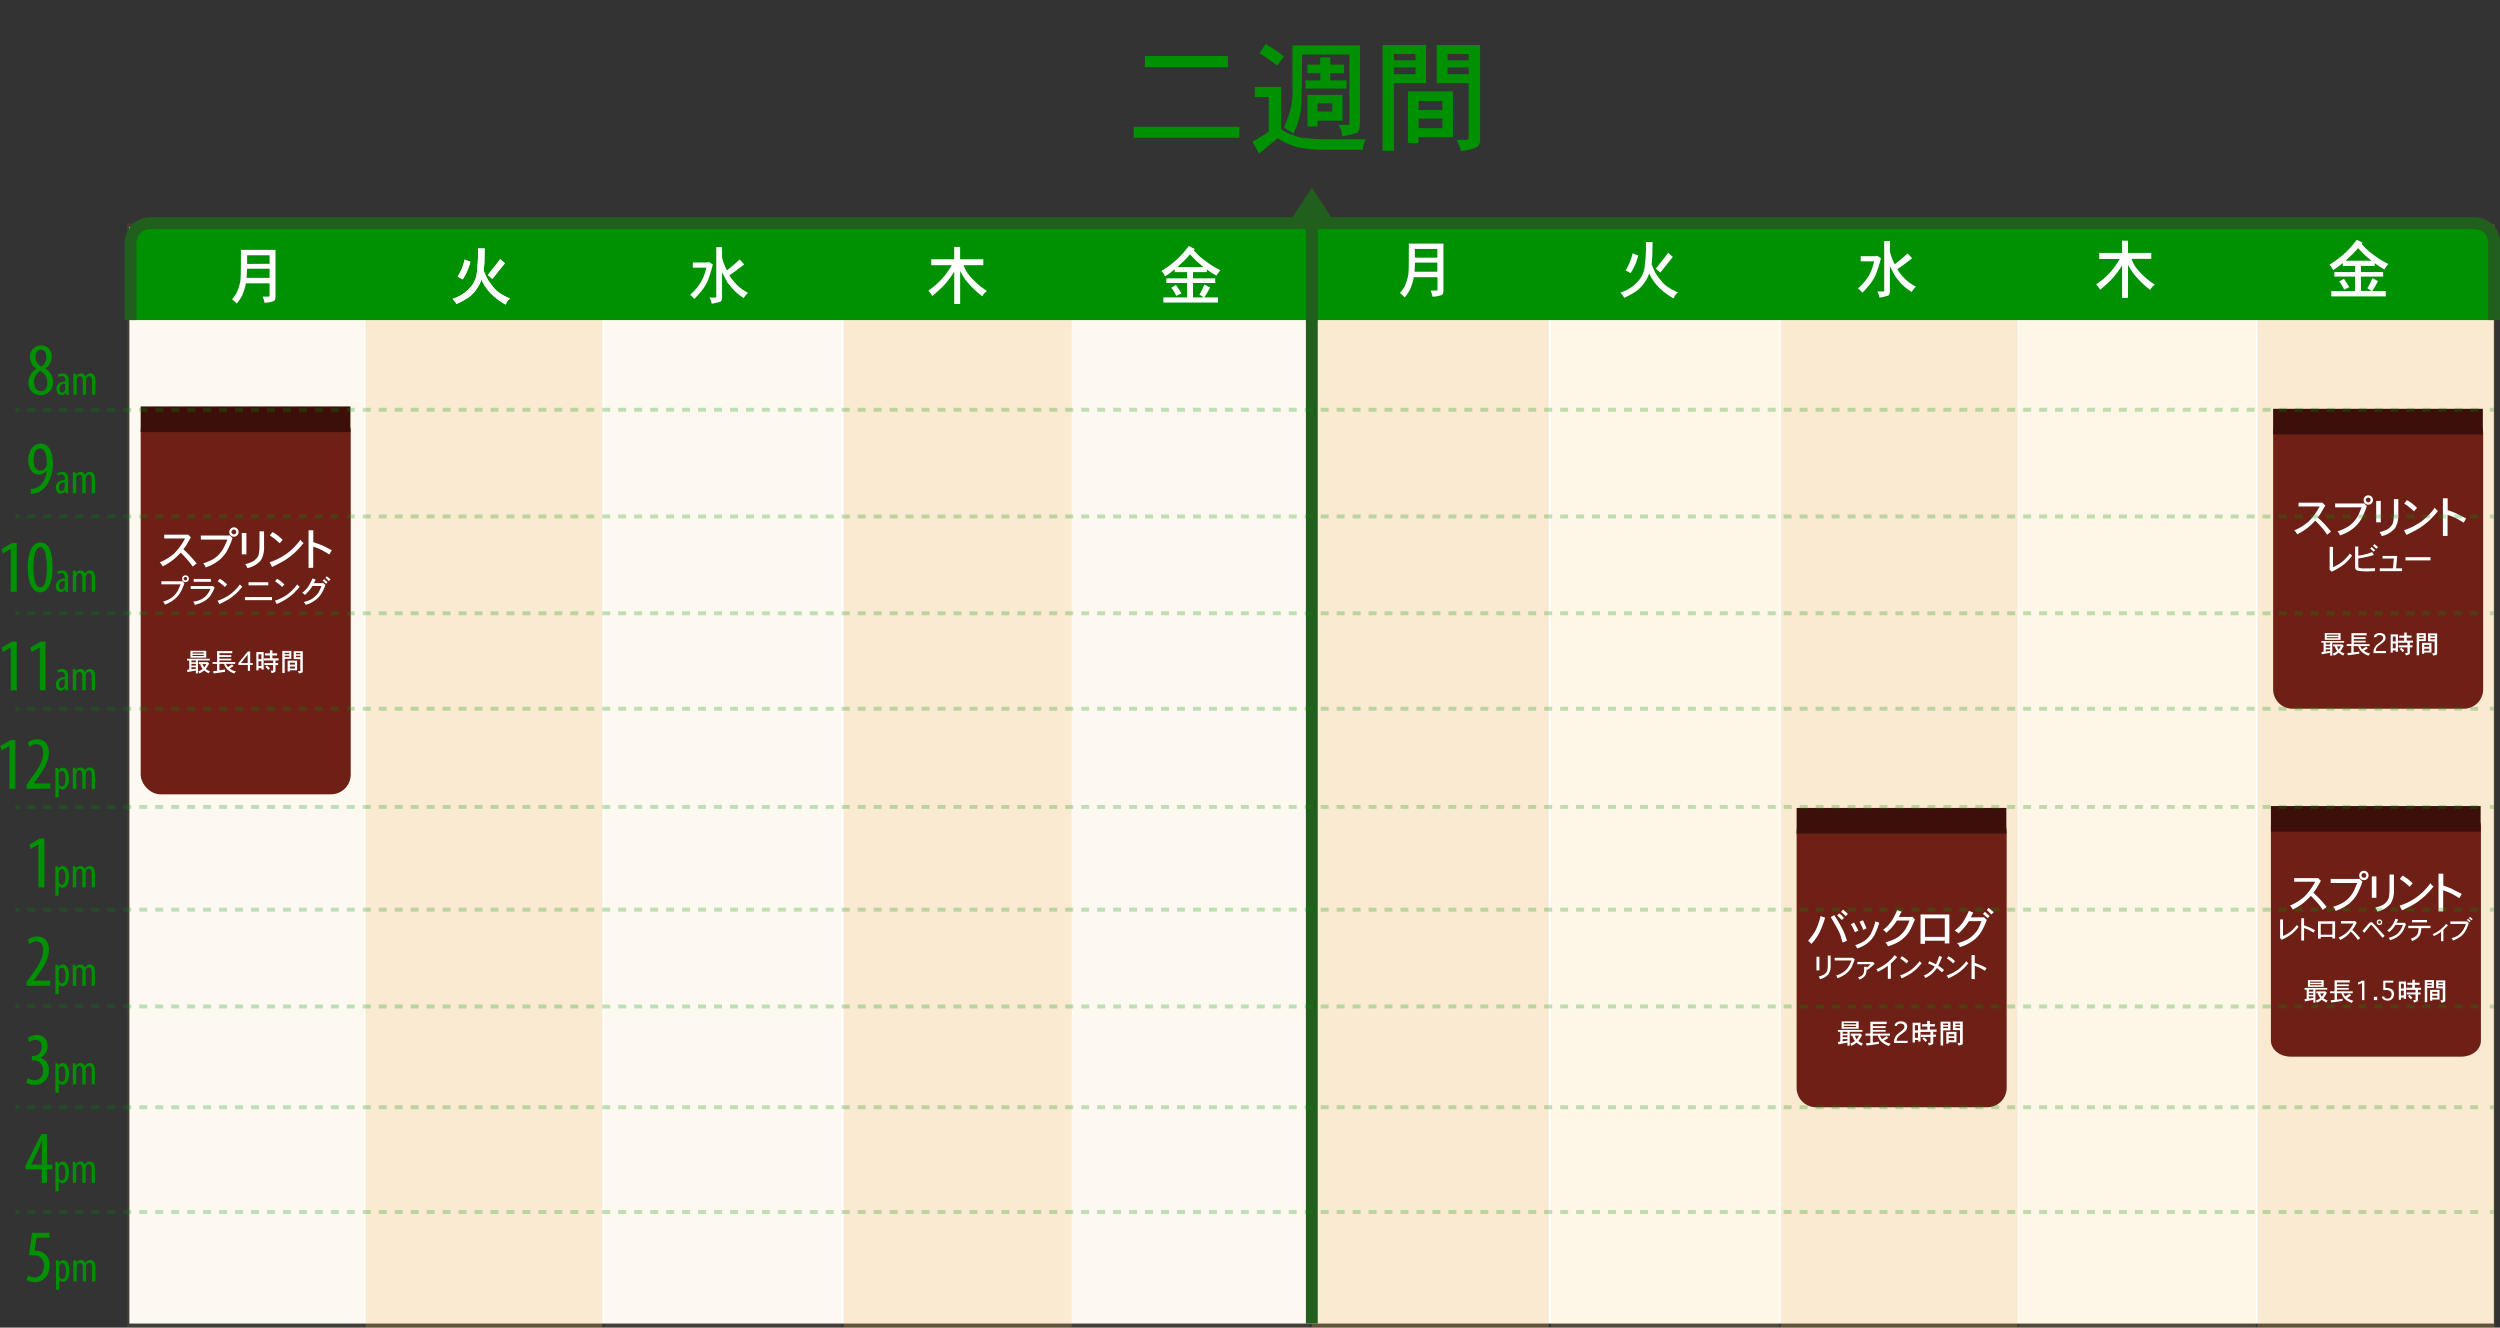 <?xml version="1.0" encoding="UTF-8"?>
<svg xmlns="http://www.w3.org/2000/svg" onmouseup="{ if(window.parent.document.onmouseup) window.parent.document.onmouseup(arguments[0]);}" viewBox="0 0 632.63 335.96"><rect x="0" y="0" width="632.63" height="335.96" fill="#333333" stroke="none"/><defs><style>.cls-1{fill:#fff;}.cls-2{fill:#eaae4e;opacity:0.26;}.cls-3,.cls-4{fill:#f7c161;}.cls-3{opacity:0.16;}.cls-4{opacity:0.09;}.cls-5,.cls-8{fill:#009103;}.cls-5{stroke:#21601c;stroke-width:3px;}.cls-12,.cls-13,.cls-5{stroke-miterlimit:10;}.cls-6{fill:#21601c;}.cls-12,.cls-13,.cls-7{fill:none;}.cls-9{fill:#6e2016;}.cls-10{fill:#3c0f0b;}.cls-11{opacity:0.25;}.cls-12,.cls-13{stroke:#009103;}.cls-13{stroke-dasharray:2.02 2.02 2.02 2.02 2.02 2.02;}</style></defs><g data-name="Layer 2" id="Layer_2"><g data-name="two weeks jp" id="two_weeks_jp"><g data-name="printer paper" id="printer_paper"><rect data-cppathid="10000" height="277.47" width="598.33" y="57.46" x="32.74" class="cls-1"/><rect data-cppathid="10001" height="279.22" width="60" y="56.75" x="571.23" class="cls-2"/><rect data-cppathid="10002" height="279.22" width="60" y="56.75" x="510.88" class="cls-3"/><rect data-cppathid="10003" height="279.22" width="60" y="56.75" x="331.93" class="cls-2"/><rect data-cppathid="10004" height="279.22" width="57.78" y="56.75" x="392.44" class="cls-3"/><rect data-cppathid="10005" height="279.22" width="60" y="56.75" x="450.59" class="cls-2"/><rect data-cppathid="10006" height="279.22" width="60" y="56.75" x="92.47" class="cls-2"/><rect data-cppathid="10007" height="279.22" width="57.78" y="56.75" x="213.44" class="cls-2"/><rect data-cppathid="10008" height="279.22" width="60" y="56.75" x="271.33" class="cls-4"/><rect data-cppathid="10009" height="279.22" width="60" y="56.75" x="152.97" class="cls-4"/><rect data-cppathid="10010" height="279.22" width="60" y="56.59" x="32.18" class="cls-4"/></g><path data-cppathid="10011" transform="translate(-6.28)" d="M39.33,81V61.46a5,5,0,0,1,5-5H632.41a5,5,0,0,1,5,5V81" class="cls-5"/><polygon data-cppathid="10012" points="326.09 56.46 331.98 47.49 337.83 56.46 326.09 56.46" class="cls-6"/><rect data-cppathid="10013" height="46.49" width="158.4" x="252.13" class="cls-7"/><path data-cppathid="10014" transform="translate(-6.28)" d="M293.17,34.87V32.09h26.76v2.78ZM296,17V14.17H317V17Z" class="cls-8"/><path data-cppathid="10015" transform="translate(-6.28)" d="M323.81,24.58V22h6.66V32.69a11,11,0,0,0,3.27,1.58,9.6,9.6,0,0,0,3.39.72,48.37,48.37,0,0,0,5.45.25h9.32a5.71,5.71,0,0,0-.61,1.57,3,3,0,0,0-.12,1.09H340.76a32.38,32.38,0,0,1-4.48-.36,9.42,9.42,0,0,1-3.27-.85,13.47,13.47,0,0,1-3.39-1.7l-4.72,3.88-1.7-3q3.15-1.81,4.12-2.54V24.58ZM325,13.44l1.57-2.3a43.78,43.78,0,0,1,4.6,3.15l-1.69,2.3a19,19,0,0,0-1.64-1.21C326.93,14.73,326,14.09,325,13.44Zm8.35,9.2V11.5h17.08V30.27a9,9,0,0,1-.25,2.54c-.16.49-.4.77-.72.85a20.54,20.54,0,0,1-3.51.85c-.17-1.13-.25-1.65-.25-1.58-.08-.16-.32-.6-.72-1.33h2.66a.69.69,0,0,0,.12-.48V13.8h-12q0,10.05-.24,13.69a20,20,0,0,1-1.94,6.29l-2.42-1.57a25.3,25.3,0,0,0,1.7-4.6A20.31,20.31,0,0,0,333.37,22.64Zm7-6.3V14.53h2.54v1.81h3.51v2.18h-3.51v1.82h4.12V22.4H336.64V20.34h3.76V18.52h-3.27V16.34ZM337.13,32V24H346v6.54h-6.3V32Zm6.29-3.76V26.15h-3.75v2.06Z" class="cls-8"/><path data-cppathid="10016" transform="translate(-6.28)" d="M356.14,38.14V11.38h11v9.69H359V38.14Zm8.35-22.89V13.68H359v1.57Zm0,3.52v-1.7H359v1.7ZM362.56,36.2V23.13h11.38V34.75h-8.72V36.2Zm8.71-8.35v-2.3h-6v2.3Zm0,4.6V30h-6v2.42Zm-1.45-11.38V11.38h11V35.24a2.16,2.16,0,0,1-.73,1.93,10.35,10.35,0,0,1-4.11,1,12.08,12.08,0,0,0-1.09-2.78h2.54c.08,0,.2-.08.36-.25a.47.47,0,0,0,.12-.36V21.07Zm8.11-5.82V13.68h-5.32v1.57Zm0,3.52v-1.7h-5.32v1.7Z" class="cls-8"/><g id="days"><path data-cppathid="10017" transform="translate(-6.28)" d="M67.25,63.23H76V75a2.84,2.84,0,0,1-.13.87,1.09,1.09,0,0,1-.69.44,6.73,6.73,0,0,1-1.93.31,11.36,11.36,0,0,0-.5-1.56h1.5a.24.24,0,0,0,.18-.06.49.49,0,0,0,.07-.31v-3h-6a13.6,13.6,0,0,1-.94,3.06,9,9,0,0,1-1.38,2.06A9.19,9.19,0,0,0,65,75.73a10,10,0,0,0,1.12-1.57,9.65,9.65,0,0,0,.69-1.81,9.34,9.34,0,0,0,.37-2.12C67.22,69.43,67.25,67.1,67.25,63.23ZM68.81,68l-.13,2.31H74.5V68Zm5.69-1.25V64.6H68.81v2.19Z" class="cls-1"/><path data-cppathid="10018" transform="translate(-6.28)" d="M128.67,68.5c.54,1.25.88,2,1,2.19a23.47,23.47,0,0,0,1.56,2.13,8.14,8.14,0,0,0,1.82,1.56,16.7,16.7,0,0,0,2.31,1.19,3.6,3.6,0,0,0-.69.62l-.44.88a16.53,16.53,0,0,1-3.75-2.82,11.61,11.61,0,0,1-2.37-3.5,9.59,9.59,0,0,1-1.5,2.75,8.36,8.36,0,0,1-1.75,1.75,25.76,25.76,0,0,1-3.06,1.69,7.55,7.55,0,0,0-1-1.31,10.14,10.14,0,0,0,2.81-1.38,9.06,9.06,0,0,0,2.12-2.06,6.82,6.82,0,0,0,1.13-2.56,39.79,39.79,0,0,0,.37-6.75h1.69l-.06,3.31C128.86,66.48,128.8,67.25,128.67,68.5Zm-4.81-2.81,1.44.56a14,14,0,0,1-1.94,4.44L122.11,70a17.51,17.51,0,0,0,1-1.93A13.84,13.84,0,0,0,123.86,65.69Zm7,4.88-1.13-1c1.42-1.75,2.46-3.09,3.13-4l1.19,1.06C132.92,68,131.86,69.36,130.86,70.57Z" class="cls-1"/><path data-cppathid="10019" transform="translate(-6.28)" d="M128.67,68.5c.54,1.25.88,2,1,2.19a23.47,23.47,0,0,0,1.56,2.13,8.14,8.14,0,0,0,1.82,1.56,16.7,16.7,0,0,0,2.31,1.19,3.6,3.6,0,0,0-.69.62l-.44.88a16.53,16.53,0,0,1-3.75-2.82,11.61,11.61,0,0,1-2.37-3.5,9.59,9.59,0,0,1-1.5,2.75,8.36,8.36,0,0,1-1.75,1.75,25.76,25.76,0,0,1-3.06,1.69,7.55,7.55,0,0,0-1-1.31,10.14,10.14,0,0,0,2.81-1.38,9.06,9.06,0,0,0,2.12-2.06,6.82,6.82,0,0,0,1.13-2.56,39.79,39.79,0,0,0,.37-6.75h1.69l-.06,3.31C128.86,66.48,128.8,67.25,128.67,68.5Zm-4.81-2.81,1.44.56a14,14,0,0,1-1.94,4.44L122.11,70a17.51,17.51,0,0,0,1-1.93A13.84,13.84,0,0,0,123.86,65.69Zm7,4.88-1.13-1c1.42-1.75,2.46-3.09,3.13-4l1.19,1.06C132.92,68,131.86,69.36,130.86,70.57Z" class="cls-1"/><path data-cppathid="10020" transform="translate(-6.28)" d="M181.6,66.42h3.81l.25-.13,1,.63a33.15,33.15,0,0,1-1.31,4.19,12,12,0,0,1-1.19,2.06,31.44,31.44,0,0,1-2.19,2.5,6.12,6.12,0,0,0-1.06-1.06,14.58,14.58,0,0,0,2.75-3.25A12.11,12.11,0,0,0,185,67.73H181.6ZM187.53,75V62.54H189v2.63a8.55,8.55,0,0,0,.31,1.06,11.07,11.07,0,0,0,.94,2.19Q192,67,193.47,65.67l1.13,1.25-2.32,1.75-1.43,1a13.93,13.93,0,0,0,2,2.5,11.12,11.12,0,0,0,2.75,1.94,1.8,1.8,0,0,0-.57.56,5.39,5.39,0,0,0-.56.75A14,14,0,0,1,192.6,74a9.36,9.36,0,0,1-1.5-1.62q-.25-.32-.69-.81L189,68.92v6.19a2.86,2.86,0,0,1-.12.87.64.64,0,0,1-.57.44,13.08,13.08,0,0,1-1.93.44,5.08,5.08,0,0,0-.57-1.57h1.57q.12,0,.12-.06A.25.25,0,0,0,187.53,75Z" class="cls-1"/><path data-cppathid="10021" transform="translate(-6.28)" d="M247.74,65.61V62.48h1.5v3.13h5.87v1.5h-5a9.32,9.32,0,0,0,1,2,17.39,17.39,0,0,0,1.94,2.18A19,19,0,0,0,256,73.61l-.69.68a2.28,2.28,0,0,0-.44.69,24.07,24.07,0,0,1-4.19-4.06,17.3,17.3,0,0,1-1.43-2.38v8.38h-1.5V68.73a24,24,0,0,1-2.57,3.44,38.53,38.53,0,0,1-3,2.75,6.24,6.24,0,0,0-1-1.38,18.79,18.79,0,0,0,3.25-2.75,20.39,20.39,0,0,0,2.69-3.68h-5.19v-1.5Z" class="cls-1"/><rect data-cppathid="10022" height="17.19" width="26.62" y="60.51" x="288.02" class="cls-7"/><path data-cppathid="10023" transform="translate(-6.28)" d="M307.11,62.25l1.5.75-.25.31A14.48,14.48,0,0,0,311.3,66a19.12,19.12,0,0,0,3.81,2.37,13.32,13.32,0,0,0-1,1.38,19.74,19.74,0,0,1-2.44-1.56v.68h-3.5v1.57h5.63v1.18h-5.63v3.63h2.69c-.29-.21-.65-.44-1.06-.69A17,17,0,0,0,311.05,72l1.44.75a27.38,27.38,0,0,1-1.44,2.5h3.44v1.31H300.67V75.25h6V71.62h-5.25V70.44h5.25V68.87h-3.12v-.75a21.79,21.79,0,0,1-2.44,1.82c-.08-.17-.19-.36-.31-.57a1.31,1.31,0,0,0-.22-.34,5.3,5.3,0,0,0-.41-.47A23.4,23.4,0,0,0,307.11,62.25Zm-4.44,10.56,1.19-.69a24.12,24.12,0,0,1,1.38,2.13l-1.32.62A9.36,9.36,0,0,0,302.67,72.81Zm4.75-8.44-1.18,1.32-2,1.87h6.56c-1.09-.91-1.71-1.46-1.88-1.62Z" class="cls-1"/><path data-cppathid="10024" transform="translate(-6.28)" d="M362.79,61.64h8.75V73.46a2.86,2.86,0,0,1-.12.87,1.2,1.2,0,0,1-.69.44,7.18,7.18,0,0,1-1.94.31,9.15,9.15,0,0,0-.5-1.56h1.5a.27.27,0,0,0,.19-.06.55.55,0,0,0,.06-.32v-3h-6a13.36,13.36,0,0,1-.94,3.07,9.11,9.11,0,0,1-1.37,2.06,9.35,9.35,0,0,0-1.19-1.13,10.84,10.84,0,0,0,1.13-1.56,9.2,9.2,0,0,0,.68-1.81,9.35,9.35,0,0,0,.38-2.13Q362.79,67.45,362.79,61.64Zm1.56,4.82-.12,2.31H370V66.46ZM370,65.21V63h-5.69v2.19Z" class="cls-1"/><path data-cppathid="10025" transform="translate(-6.28)" d="M424.22,66.92c.54,1.25.87,2,1,2.19a23.15,23.15,0,0,0,1.56,2.12,7.61,7.61,0,0,0,1.81,1.56A15.65,15.65,0,0,0,430.9,74a3.37,3.37,0,0,0-.68.63l-.44.87A16.22,16.22,0,0,1,426,72.67a12,12,0,0,1-2.38-3.5,9.26,9.26,0,0,1-1.5,2.75,8.37,8.37,0,0,1-1.75,1.75,24.22,24.22,0,0,1-3.06,1.69,7.55,7.55,0,0,0-1-1.32,10,10,0,0,0,2.81-1.37,9.12,9.12,0,0,0,2.13-2.06A6.85,6.85,0,0,0,422.4,68a39.31,39.31,0,0,0,.38-6.75h1.69l-.07,3.32Q424.4,65,424.22,66.92Zm-4.82-2.81,1.44.56a13.74,13.74,0,0,1-1.94,4.44l-1.25-.69a17.5,17.5,0,0,0,1-1.94A13.4,13.4,0,0,0,419.4,64.11Zm7,4.87-1.12-1c1.41-1.75,2.46-3.08,3.12-4L429.59,65C428.47,66.46,427.4,67.77,426.4,69Z" class="cls-1"/><path data-cppathid="10026" transform="translate(-6.28)" d="M477.14,64.83H481l.25-.12,1,.62a31,31,0,0,1-1.31,4.19,11.32,11.32,0,0,1-1.19,2.06,30.86,30.86,0,0,1-2.18,2.5A6.64,6.64,0,0,0,476.45,73a13.86,13.86,0,0,0,2.75-3.25,12.28,12.28,0,0,0,1.32-3.62h-3.38Zm5.94,8.63V61h1.44v2.62a6.84,6.84,0,0,0,.31,1.07,10.13,10.13,0,0,0,.94,2.18c1.16-.91,2.25-1.83,3.25-2.75l1.12,1.25-2.31,1.75-1.44,1a13.65,13.65,0,0,0,2,2.5,11,11,0,0,0,2.75,1.94,1.86,1.86,0,0,0-.56.56,5.89,5.89,0,0,0-.56.75,13.14,13.14,0,0,1-1.88-1.37,9.87,9.87,0,0,1-1.5-1.63q-.24-.3-.69-.81l-1.43-2.69v6.19a2.59,2.59,0,0,1-.13.88.62.62,0,0,1-.56.43,12,12,0,0,1-1.94.44,5,5,0,0,0-.56-1.56h1.56c.09,0,.13,0,.13-.06A.27.27,0,0,0,483.08,73.46Z" class="cls-1"/><path data-cppathid="10027" transform="translate(-6.28)" d="M543.28,64V60.9h1.5V64h5.88v1.5h-5a8.67,8.67,0,0,0,1,2,16.83,16.83,0,0,0,1.93,2.19A18.37,18.37,0,0,0,551.53,72l-.69.69a2.27,2.27,0,0,0-.43.69A21.56,21.56,0,0,1,548,71.27a17.87,17.87,0,0,1-1.75-1.94A16.06,16.06,0,0,1,544.78,67v8.37h-1.5V67.15a23.85,23.85,0,0,1-2.56,3.43,36.63,36.63,0,0,1-3,2.75,6.85,6.85,0,0,0-1-1.37A19.65,19.65,0,0,0,540,69.21a20.6,20.6,0,0,0,2.69-3.69h-5.19V64Z" class="cls-1"/><path data-cppathid="10028" transform="translate(-6.28)" d="M602.66,60.67l1.5.75-.25.31a14.47,14.47,0,0,0,2.93,2.69,18.91,18.91,0,0,0,3.82,2.37,11.82,11.82,0,0,0-1,1.38,17.51,17.51,0,0,1-2.44-1.57v.69h-3.5v1.56h5.62V70h-5.62v3.63h2.69c-.3-.21-.65-.44-1.07-.69a15.71,15.71,0,0,0,1.25-2.56l1.44.75a23.32,23.32,0,0,1-1.44,2.5H610V75H596.22V73.67h6V70H597V68.85h5.25V67.29h-3.13v-.75a20.46,20.46,0,0,1-2.43,1.81c-.09-.16-.19-.35-.32-.56a1.06,1.06,0,0,0-.22-.34,4.19,4.19,0,0,0-.4-.47A23.52,23.52,0,0,0,602.66,60.67Zm-4.44,10.56,1.19-.69c.2.25.66,1,1.37,2.13l-1.31.62A9.51,9.51,0,0,0,598.22,71.23ZM603,62.79c-.75.84-1.15,1.27-1.19,1.31l-2,1.88h6.56c-1.08-.92-1.71-1.46-1.87-1.63Z" class="cls-1"/></g><g id="times"><path data-cppathid="10029" transform="translate(-6.28)" d="M14.06,123.72a4,4,0,0,0,.91-.11,3.52,3.52,0,0,0,1.69-1,6.19,6.19,0,0,0,1.45-3.5h0a2.59,2.59,0,0,1-2,1c-1.53,0-2.67-1.42-2.67-3.67s1.21-4.18,3.11-4.18c2.11,0,3.1,2.25,3.1,5A9.33,9.33,0,0,1,17.93,123a4.76,4.76,0,0,1-2.85,1.86,4,4,0,0,1-1,.12Zm.74-7.33c0,1.8.68,2.68,1.67,2.68A1.73,1.73,0,0,0,18,118a1.77,1.77,0,0,0,.12-.78c0-2.61-.75-3.73-1.73-3.73C15.64,113.46,14.78,114.26,14.8,116.39Z" class="cls-8"/><path data-cppathid="10030" transform="translate(-6.28)" d="M23.5,123.61a9.15,9.15,0,0,0,.06,1.21H22.8l-.06-.56h0a1.2,1.2,0,0,1-1.07.65c-.7,0-1.25-.59-1.25-1.52,0-1.34,1.06-1.92,2.26-1.93v-.17c0-.71-.18-1.2-.84-1.2a1.49,1.49,0,0,0-.88.28l-.19-.6a2.35,2.35,0,0,1,1.24-.35c1.07,0,1.52.7,1.52,1.88Zm-.82-1.55c-.44,0-1.47.09-1.47,1.25,0,.7.35.94.65.94s.68-.27.78-.8a1.65,1.65,0,0,0,0-.31Z" class="cls-8"/><path data-cppathid="10031" transform="translate(-6.28)" d="M24.7,120.87c0-.62,0-.94,0-1.37h.73l.05.66h0a1.33,1.33,0,0,1,1.2-.74,1.1,1.1,0,0,1,1.11.82h0a1.54,1.54,0,0,1,.53-.61,1.31,1.31,0,0,1,.74-.21c.71,0,1.27.52,1.27,1.88v3.52H29.5v-3.33c0-.69-.1-1.36-.75-1.36-.35,0-.66.29-.78.8a2.23,2.23,0,0,0,0,.47v3.42H27.1v-3.48c0-.59-.1-1.21-.74-1.21-.35,0-.69.29-.79.87a3,3,0,0,0,0,.45v3.37H24.7Z" class="cls-8"/><path data-cppathid="10032" transform="translate(-6.28)" d="M15.46,93.3a3.52,3.52,0,0,1-1.61-2.83,2.89,2.89,0,0,1,2.86-3.08,2.71,2.71,0,0,1,2.66,2.91,3.53,3.53,0,0,1-1.65,2.93v0a4,4,0,0,1,2,3.38,3.18,3.18,0,0,1-3.18,3.4,3,3,0,0,1-3.07-3.15,4.23,4.23,0,0,1,2-3.55Zm2.79,3.42a3.28,3.28,0,0,0-1.76-2.85,3.3,3.3,0,0,0-1.6,2.77c0,1.37.63,2.32,1.69,2.32S18.25,98.28,18.25,96.72Zm-3-6.34a2.71,2.71,0,0,0,1.52,2.37A2.81,2.81,0,0,0,18,90.47c0-1.2-.48-2-1.37-2S15.25,89.25,15.25,90.38Z" class="cls-8"/><path data-cppathid="10033" transform="translate(-6.28)" d="M23.63,98.68a11.39,11.39,0,0,0,.05,1.21h-.75l-.06-.56h0a1.2,1.2,0,0,1-1.07.65c-.7,0-1.25-.59-1.25-1.52,0-1.34,1.06-1.92,2.26-1.93v-.17c0-.71-.18-1.2-.84-1.2a1.47,1.47,0,0,0-.88.28l-.19-.6a2.35,2.35,0,0,1,1.24-.35c1.07,0,1.52.69,1.52,1.88Zm-.83-1.55c-.44,0-1.46.09-1.46,1.24,0,.71.35.95.65.95s.68-.27.78-.8a1.63,1.63,0,0,0,0-.31Z" class="cls-8"/><path data-cppathid="10034" transform="translate(-6.28)" d="M24.83,95.94c0-.62,0-.94,0-1.37h.74l0,.66h0a1.33,1.33,0,0,1,1.2-.74,1.1,1.1,0,0,1,1.11.82h0a1.54,1.54,0,0,1,.53-.61,1.3,1.3,0,0,1,.73-.21c.72,0,1.28.52,1.28,1.88v3.52h-.84V96.56c0-.69-.09-1.36-.74-1.36-.36,0-.66.29-.78.8a2.23,2.23,0,0,0,0,.47v3.42h-.83V96.41c0-.59-.1-1.21-.74-1.21-.35,0-.69.29-.79.86a3.15,3.15,0,0,0,0,.46v3.37h-.83Z" class="cls-8"/><path data-cppathid="10035" transform="translate(-6.28)" d="M9,138.89H9l-2,1.18-.28-1.14,2.6-1.52h1.2v12.34H9Z" class="cls-8"/><path data-cppathid="10036" transform="translate(-6.28)" d="M19.59,143.56c0,4.5-1.43,6.35-3.21,6.35s-3.08-2.28-3.08-6.31,1.23-6.35,3.25-6.35S19.59,139.63,19.59,143.56Zm-4.83,0c0,3,.5,5.07,1.71,5.07s1.65-2.11,1.65-5.07-.47-5.07-1.65-5.07S14.76,140.6,14.76,143.58Z" class="cls-8"/><path data-cppathid="10037" transform="translate(-6.28)" d="M23.5,148.54a9.15,9.15,0,0,0,.06,1.21H22.8l-.06-.56h0a1.2,1.2,0,0,1-1.07.65,1.34,1.34,0,0,1-1.25-1.51c0-1.35,1.06-1.93,2.26-1.94v-.17c0-.71-.18-1.2-.84-1.2a1.49,1.49,0,0,0-.88.28l-.19-.59a2.25,2.25,0,0,1,1.24-.36c1.07,0,1.52.7,1.52,1.88ZM22.68,147c-.44,0-1.47.09-1.47,1.25,0,.7.35.94.65.94s.68-.27.78-.8a1.65,1.65,0,0,0,0-.31Z" class="cls-8"/><path data-cppathid="10038" transform="translate(-6.28)" d="M24.7,145.81c0-.63,0-.95,0-1.38h.73l.05.66h0a1.33,1.33,0,0,1,1.2-.74,1.1,1.1,0,0,1,1.11.82h0a1.54,1.54,0,0,1,.53-.61,1.31,1.31,0,0,1,.74-.21c.71,0,1.27.52,1.27,1.88v3.52H29.5v-3.33c0-.69-.1-1.36-.75-1.36-.35,0-.66.29-.78.8a2.23,2.23,0,0,0,0,.47v3.42H27.1v-3.48c0-.59-.1-1.21-.74-1.21-.35,0-.69.29-.79.87a3,3,0,0,0,0,.45v3.37H24.7Z" class="cls-8"/><path data-cppathid="10039" transform="translate(-6.28)" d="M9,163.82H9L7,165l-.28-1.14,2.6-1.52h1.2v12.35H9Z" class="cls-8"/><path data-cppathid="10040" transform="translate(-6.28)" d="M16.36,163.82h0L14.27,165,14,163.86l2.61-1.52h1.19v12.35H16.36Z" class="cls-8"/><path data-cppathid="10041" transform="translate(-6.28)" d="M23.5,173.48a9.34,9.34,0,0,0,.06,1.21H22.8l-.06-.57h0a1.2,1.2,0,0,1-1.07.65,1.34,1.34,0,0,1-1.25-1.51c0-1.35,1.06-1.93,2.26-1.94v-.17c0-.71-.18-1.19-.84-1.19a1.48,1.48,0,0,0-.88.27l-.19-.59a2.25,2.25,0,0,1,1.24-.36c1.07,0,1.52.7,1.52,1.89Zm-.82-1.56c-.44,0-1.47.09-1.47,1.25,0,.7.35.94.65.94s.68-.27.78-.8a1.65,1.65,0,0,0,0-.31Z" class="cls-8"/><path data-cppathid="10042" transform="translate(-6.28)" d="M24.7,170.74c0-.63,0-1,0-1.38h.73l.05.66h0a1.33,1.33,0,0,1,1.2-.74,1.1,1.1,0,0,1,1.11.82h0a1.54,1.54,0,0,1,.53-.61,1.31,1.31,0,0,1,.74-.21c.71,0,1.27.52,1.27,1.89v3.52H29.5v-3.34c0-.69-.1-1.36-.75-1.36-.35,0-.66.3-.78.8a2.23,2.23,0,0,0,0,.47v3.43H27.1V171.2c0-.58-.1-1.21-.74-1.21-.35,0-.69.3-.79.87a3,3,0,0,0,0,.45v3.38H24.7Z" class="cls-8"/><path data-cppathid="10043" transform="translate(-6.28)" d="M8.66,188.75h0l-2,1.18-.29-1.14,2.61-1.52h1.19v12.35H8.66Z" class="cls-8"/><path data-cppathid="10044" transform="translate(-6.28)" d="M13,199.62v-1l1-1.41c1.49-2,3.21-4.37,3.21-6.68,0-1.37-.58-2.21-1.74-2.21a3.05,3.05,0,0,0-1.79.68l-.36-1.1a3.82,3.82,0,0,1,2.41-.83c2,0,2.93,1.52,2.93,3.38,0,2.32-1.5,4.56-3,6.65l-.82,1.14v0H19v1.29Z" class="cls-8"/><path data-cppathid="10045" transform="translate(-6.28)" d="M20.3,196c0-.81,0-1.28,0-1.66H21l.05.68h0a1.24,1.24,0,0,1,1.13-.75c.94,0,1.54,1,1.54,2.72,0,2-.81,2.77-1.65,2.77a1,1,0,0,1-.93-.62h0v2.64H20.3Zm.84,1.72a2.06,2.06,0,0,0,0,.44c.16.76.55.89.78.89.7,0,.94-1,.94-2s-.27-2-.95-2c-.39,0-.74.48-.78,1a2.54,2.54,0,0,0,0,.41Z" class="cls-8"/><path data-cppathid="10046" transform="translate(-6.28)" d="M24.7,195.67c0-.63,0-.95,0-1.38h.73l.05.66h0a1.32,1.32,0,0,1,1.2-.73,1.1,1.1,0,0,1,1.11.81h0a1.69,1.69,0,0,1,.53-.61,1.3,1.3,0,0,1,.74-.2c.71,0,1.27.51,1.27,1.88v3.52H29.5v-3.34c0-.69-.1-1.36-.75-1.36-.35,0-.66.3-.78.8a2.27,2.27,0,0,0,0,.48v3.42H27.1v-3.49c0-.58-.1-1.21-.74-1.21-.35,0-.69.3-.79.87a3.09,3.09,0,0,0,0,.45v3.38H24.7Z" class="cls-8"/><path data-cppathid="10047" transform="translate(-6.28)" d="M16,213.68h0l-2,1.18-.28-1.14,2.6-1.52h1.2v12.35H16Z" class="cls-8"/><path data-cppathid="10048" transform="translate(-6.28)" d="M20.3,220.88c0-.81,0-1.28-.05-1.66H21l.05.69h0a1.23,1.23,0,0,1,1.13-.76c.94,0,1.54,1,1.54,2.72,0,2-.81,2.77-1.65,2.77a1,1,0,0,1-.93-.62h0v2.64H20.3Zm.84,1.72a2.06,2.06,0,0,0,0,.44c.16.76.55.89.78.89.7,0,.94-1,.94-2s-.27-2-.95-2c-.39,0-.74.47-.78,1a2.54,2.54,0,0,0,0,.41Z" class="cls-8"/><path data-cppathid="10049" transform="translate(-6.28)" d="M24.7,220.6c0-.63,0-.95-.05-1.38h.74l.05.66h0a1.32,1.32,0,0,1,1.2-.73,1.1,1.1,0,0,1,1.11.81h0a1.69,1.69,0,0,1,.53-.61,1.3,1.3,0,0,1,.74-.2c.71,0,1.27.51,1.27,1.88v3.52H29.5v-3.34c0-.69-.1-1.36-.75-1.36-.36,0-.66.3-.78.8a2.33,2.33,0,0,0,0,.48v3.42H27.1v-3.49c0-.58-.1-1.21-.74-1.21-.35,0-.69.3-.79.87a2.89,2.89,0,0,0,0,.45v3.38H24.7Z" class="cls-8"/><path data-cppathid="10050" transform="translate(-6.28)" d="M13,249.48v-.95l1-1.41c1.49-2.05,3.21-4.37,3.21-6.68,0-1.37-.58-2.21-1.74-2.21a3,3,0,0,0-1.79.69l-.36-1.1a3.77,3.77,0,0,1,2.41-.84c2,0,2.93,1.52,2.93,3.38,0,2.32-1.5,4.56-3,6.65l-.82,1.14v0H19v1.29Z" class="cls-8"/><path data-cppathid="10051" transform="translate(-6.28)" d="M20.3,245.82c0-.82,0-1.29-.05-1.67H21l.05.69h0a1.25,1.25,0,0,1,1.13-.76c.94,0,1.54,1,1.54,2.73,0,2-.81,2.76-1.65,2.76a1,1,0,0,1-.93-.62h0v2.64H20.3Zm.84,1.71a2,2,0,0,0,0,.44c.16.76.55.89.78.89.7,0,.94-1,.94-2s-.27-2-.95-2c-.39,0-.74.48-.78,1a2.54,2.54,0,0,0,0,.41Z" class="cls-8"/><path data-cppathid="10052" transform="translate(-6.28)" d="M24.7,245.53c0-.63,0-.95-.05-1.38h.74l.05.66h0a1.34,1.34,0,0,1,1.2-.73,1.1,1.1,0,0,1,1.11.81h0a1.57,1.57,0,0,1,.53-.6,1.24,1.24,0,0,1,.74-.21c.71,0,1.27.51,1.27,1.88v3.52H29.5v-3.33c0-.7-.1-1.37-.75-1.37-.36,0-.66.3-.78.8a2.33,2.33,0,0,0,0,.48v3.42H27.1V246c0-.58-.1-1.21-.74-1.21-.35,0-.69.3-.79.87a3,3,0,0,0,0,.45v3.38H24.7Z" class="cls-8"/><path data-cppathid="10053" transform="translate(-6.28)" d="M13.26,272.83a3.5,3.5,0,0,0,1.76.52,2.16,2.16,0,0,0,2.15-2.45,2.35,2.35,0,0,0-2.49-2.57h-.34v-1.1h.28a2.22,2.22,0,0,0,2.23-2.2c0-1.26-.67-1.9-1.64-1.9a2.74,2.74,0,0,0-1.54.58l-.32-1.1a3.77,3.77,0,0,1,2.22-.7,2.64,2.64,0,0,1,2.74,2.85,3.1,3.1,0,0,1-1.84,2.89v0a3.07,3.07,0,0,1,2.16,3.24,3.41,3.41,0,0,1-3.53,3.64,4.2,4.2,0,0,1-2.17-.57Z" class="cls-8"/><path data-cppathid="10054" transform="translate(-6.28)" d="M20.3,270.75c0-.82,0-1.29-.05-1.67H21l.05.69h0A1.25,1.25,0,0,1,22.2,269c.94,0,1.54,1,1.54,2.73,0,2-.81,2.76-1.65,2.76a1,1,0,0,1-.93-.62h0v2.64H20.3Zm.84,1.71a2,2,0,0,0,0,.44c.16.76.55.89.78.89.7,0,.94-1,.94-2s-.27-2-.95-2c-.39,0-.74.48-.78,1a2.63,2.63,0,0,0,0,.41Z" class="cls-8"/><path data-cppathid="10055" transform="translate(-6.28)" d="M24.7,270.46c0-.63,0-.95-.05-1.38h.74l.05.67h0a1.33,1.33,0,0,1,1.2-.74,1.1,1.1,0,0,1,1.11.81h0a1.57,1.57,0,0,1,.53-.6,1.24,1.24,0,0,1,.74-.21c.71,0,1.27.52,1.27,1.88v3.52H29.5v-3.33c0-.7-.1-1.37-.75-1.37-.36,0-.66.3-.78.81a2.17,2.17,0,0,0,0,.47v3.42H27.1v-3.49c0-.58-.1-1.21-.74-1.21-.35,0-.69.3-.79.87a3,3,0,0,0,0,.45v3.38H24.7Z" class="cls-8"/><path data-cppathid="10056" transform="translate(-6.28)" d="M16.85,299.34v-3.42H12.74v-1l4-7.94h1.43v7.73h1.33v1.2H18.18v3.42Zm0-4.62v-3.47c0-.86,0-1.62.11-2.43h-.08c-.41,1-.68,1.55-1,2.31l-1.71,3.56v0Z" class="cls-8"/><path data-cppathid="10057" transform="translate(-6.28)" d="M20.3,295.68c0-.82,0-1.29-.05-1.66H21l.05.68h0a1.25,1.25,0,0,1,1.13-.76c.94,0,1.54,1,1.54,2.73,0,2-.81,2.76-1.65,2.76a1,1,0,0,1-.93-.62h0v2.64H20.3Zm.84,1.71a2,2,0,0,0,0,.44c.16.76.55.89.78.89.7,0,.94-1,.94-2s-.27-2-.95-2c-.39,0-.74.47-.78.95a2.63,2.63,0,0,0,0,.41Z" class="cls-8"/><path data-cppathid="10058" transform="translate(-6.28)" d="M24.7,295.39c0-.63,0-.94-.05-1.37h.74l.05.66h0a1.33,1.33,0,0,1,1.2-.74,1.1,1.1,0,0,1,1.11.81h0a1.57,1.57,0,0,1,.53-.6,1.24,1.24,0,0,1,.74-.21c.71,0,1.27.52,1.27,1.88v3.52H29.5V296c0-.7-.1-1.37-.75-1.37-.36,0-.66.3-.78.81a2.17,2.17,0,0,0,0,.47v3.42H27.1v-3.49c0-.58-.1-1.21-.74-1.21-.35,0-.69.3-.79.87a3,3,0,0,0,0,.45v3.38H24.7Z" class="cls-8"/><path data-cppathid="10059" transform="translate(-6.28)" d="M18.84,313.21H15.53L15,316.5a1.64,1.64,0,0,1,.45,0,3.68,3.68,0,0,1,2.34.93,3.72,3.72,0,0,1,1.05,2.82c0,2.46-1.54,4.21-3.73,4.21a4.08,4.08,0,0,1-2.11-.55l.33-1.14a3.78,3.78,0,0,0,1.73.48c1.25,0,2.33-1,2.33-2.85a2.52,2.52,0,0,0-2.79-2.78,5.65,5.65,0,0,0-1,.06l.78-5.72h4.41Z" class="cls-8"/><path data-cppathid="10060" transform="translate(-6.28)" d="M20.43,320.61c0-.82,0-1.29-.05-1.66h.75l.05.68h0a1.25,1.25,0,0,1,1.13-.76c.94,0,1.54,1,1.54,2.73,0,2-.81,2.76-1.65,2.76a1,1,0,0,1-.93-.62h0v2.64h-.83Zm.83,1.71a1.52,1.52,0,0,0,0,.44c.16.76.55.89.78.89.7,0,.93-1,.93-2s-.26-2-.94-2c-.39,0-.74.48-.78,1a1.78,1.78,0,0,0,0,.41Z" class="cls-8"/><path data-cppathid="10061" transform="translate(-6.28)" d="M24.83,320.32c0-.63,0-.95,0-1.37h.74l0,.66h0a1.32,1.32,0,0,1,1.2-.74,1.1,1.1,0,0,1,1.11.81h0a1.57,1.57,0,0,1,.53-.6,1.23,1.23,0,0,1,.73-.21c.72,0,1.28.52,1.28,1.88v3.52h-.84v-3.33c0-.7-.09-1.37-.74-1.37-.36,0-.66.3-.79.81a3.18,3.18,0,0,0,0,.47v3.42h-.83v-3.49c0-.58-.1-1.21-.74-1.21-.35,0-.69.3-.79.87a2.09,2.09,0,0,0,0,.45v3.38h-.83Z" class="cls-8"/></g><g id="events"><g data-name="Sprint Planning" id="Sprint_Planning"><rect data-cppathid="10062" rx="5" height="96.95" width="53.15" y="104.05" x="35.6" class="cls-9"/><rect data-cppathid="10063" height="6.5" width="53.07" y="102.85" x="35.6" class="cls-10"/><rect data-cppathid="10064" height="67.51" width="53.07" y="118.18" x="35.6" class="cls-7"/><path data-cppathid="10065" transform="translate(-6.28)" d="M47.84,135.3h5.88l.13-.05.73.73-1.16,2a10.05,10.05,0,0,1-.73,1c.89.86,1.51,1.48,1.85,1.85s.73.82,1.5,1.76l-1,.78A13.56,13.56,0,0,0,54,142c-.68-.8-1.34-1.52-2-2.15a16.48,16.48,0,0,1-2.15,2,13.48,13.48,0,0,1-2.41,1.46,5.52,5.52,0,0,0-.34-.56.7.7,0,0,1-.15-.19.89.89,0,0,0-.28-.24,13.68,13.68,0,0,0,3.7-2.27,16.82,16.82,0,0,0,2.75-3.79H47.84Z" class="cls-1"/><path data-cppathid="10066" transform="translate(-6.28)" d="M57.08,135.51h7.13l.13-.09.77.74a18.45,18.45,0,0,1-1.46,3.39,9.44,9.44,0,0,1-1.89,2.19,11.43,11.43,0,0,1-3.44,1.85,2.69,2.69,0,0,0-.26-.56.92.92,0,0,0-.13-.19,2.55,2.55,0,0,0-.25-.28,12.13,12.13,0,0,0,2.32-.95,6.93,6.93,0,0,0,1.59-1.2,8.71,8.71,0,0,0,1.24-1.68,23.76,23.76,0,0,0,1-2.19h-6.7Zm8.37-2.06a1.15,1.15,0,0,1,.86.34,1.12,1.12,0,0,1,.35.82,1.18,1.18,0,0,1-.35.86,1.15,1.15,0,0,1-.86.34,1.1,1.1,0,0,1-.81-.34,1.18,1.18,0,0,1-.35-.86,1.12,1.12,0,0,1,.35-.82A1.1,1.1,0,0,1,65.45,133.45Zm0,.56a.5.5,0,0,0-.38.17.53.53,0,0,0,0,.86.53.53,0,0,0,.38.17.6.6,0,0,0,.61-.6.57.57,0,0,0-.18-.43A.54.54,0,0,0,65.45,134Z" class="cls-1"/><path data-cppathid="10067" transform="translate(-6.28)" d="M67.47,140.28v-5.41h1.16v5.41Zm1.42,3.48a4.43,4.43,0,0,0-.56-1,9.12,9.12,0,0,0,1.76-.6,2.65,2.65,0,0,0,1-.78,2.41,2.41,0,0,0,.64-1,11.27,11.27,0,0,0,.22-2.4v-3.53H73.1v3.83a6.32,6.32,0,0,1-.81,3.52A6.22,6.22,0,0,1,68.89,143.76Z" class="cls-1"/><path data-cppathid="10068" transform="translate(-6.28)" d="M82.3,136.58a1.89,1.89,0,0,0,.34.43,1.66,1.66,0,0,0,.47.39,22.33,22.33,0,0,1-2.19,2.41,19.33,19.33,0,0,1-2.45,1.89,29.53,29.53,0,0,1-3.35,1.76l-.6-1.2a13.05,13.05,0,0,0,2.15-.86,18.52,18.52,0,0,0,2.1-1.25,15.2,15.2,0,0,0,1.81-1.55A16.54,16.54,0,0,0,82.3,136.58Zm-4.47,0-.77.9c-.63-.57-1.06-.95-1.29-1.12l-.3-.23-.48-.33-.43-.3.69-.86a9.66,9.66,0,0,1,.84.52l.49.34A15.28,15.28,0,0,1,77.83,136.63Z" class="cls-1"/><path data-cppathid="10069" transform="translate(-6.28)" d="M84.36,143.72v-9.54h1.2v3c1.29.46,2.12.77,2.5.94s1,.52,2.19,1.12l-.65,1.08c-.66-.43-1.34-.83-2.06-1.21a16.58,16.58,0,0,0-2-.77v5.33Z" class="cls-1"/><path data-cppathid="10070" transform="translate(-6.28)" d="M47.11,147.09h5.18l.1-.06.56.53A13.71,13.71,0,0,1,51.89,150a7,7,0,0,1-1.38,1.59A8.44,8.44,0,0,1,48,153a2.35,2.35,0,0,0-.18-.41l-.1-.14a1.59,1.59,0,0,0-.19-.2,8.52,8.52,0,0,0,1.69-.69,5.08,5.08,0,0,0,1.16-.88,6,6,0,0,0,.9-1.22,15.73,15.73,0,0,0,.69-1.59H47.11Zm6.09-1.5a.85.85,0,0,1,.88.84.89.89,0,0,1-.25.63.85.85,0,0,1-.63.25.78.78,0,0,1-.59-.25.85.85,0,0,1-.25-.63.81.81,0,0,1,.25-.59A.78.78,0,0,1,53.2,145.59Zm0,.41a.39.39,0,0,0-.28.12.39.39,0,0,0,0,.63.39.39,0,0,0,.28.12.41.41,0,0,0,.31-.12.42.42,0,0,0,.13-.32.43.43,0,0,0-.44-.43Z" class="cls-1"/><path data-cppathid="10071" transform="translate(-6.28)" d="M54.54,148.31H60l.16,0,.44.4a14.66,14.66,0,0,1-1.16,2.16A5.7,5.7,0,0,1,58.17,152a8,8,0,0,1-2.63,1.06c0-.1-.06-.26-.12-.47,0,0-.11-.15-.25-.34a6.17,6.17,0,0,0,2.06-.6,4.31,4.31,0,0,0,1.31-1,6.58,6.58,0,0,0,1-1.62h-5Zm.75-1.09v-.72h4.35v.72Z" class="cls-1"/><path data-cppathid="10072" transform="translate(-6.28)" d="M67,147.87a1.79,1.79,0,0,0,.25.31,1.4,1.4,0,0,0,.35.29,17.82,17.82,0,0,1-1.6,1.75,15.56,15.56,0,0,1-1.78,1.37,20.37,20.37,0,0,1-2.44,1.28l-.43-.87a9.08,9.08,0,0,0,1.56-.63,12.41,12.41,0,0,0,1.53-.9,11.21,11.21,0,0,0,1.31-1.13A11.57,11.57,0,0,0,67,147.87Zm-3.25,0-.56.66c-.46-.42-.77-.69-.94-.81a1.3,1.3,0,0,0-.22-.17,3.33,3.33,0,0,0-.34-.24l-.31-.22.5-.62a6.53,6.53,0,0,1,.61.37,3.6,3.6,0,0,0,.36.25C63.27,147.46,63.58,147.72,63.76,147.9Z" class="cls-1"/><path data-cppathid="10073" transform="translate(-6.28)" d="M68.26,151.87v-.78h6.85v.78Zm.91-3.75v-.78h5v.78Z" class="cls-1"/><path data-cppathid="10074" transform="translate(-6.28)" d="M81.51,147.87a1.79,1.79,0,0,0,.25.31,1.4,1.4,0,0,0,.35.29,17.82,17.82,0,0,1-1.6,1.75,15.56,15.56,0,0,1-1.78,1.37,20.37,20.37,0,0,1-2.44,1.28l-.43-.87a9.08,9.08,0,0,0,1.56-.63,12.41,12.41,0,0,0,1.53-.9,11.21,11.21,0,0,0,1.31-1.13A11.57,11.57,0,0,0,81.51,147.87Zm-3.25,0-.56.66c-.46-.42-.77-.69-.94-.81a1.3,1.3,0,0,0-.22-.17,3.33,3.33,0,0,0-.34-.24l-.31-.22.5-.62a6.53,6.53,0,0,1,.61.37,3.6,3.6,0,0,0,.36.25C77.77,147.46,78.08,147.72,78.26,147.9Z" class="cls-1"/><path data-cppathid="10075" transform="translate(-6.28)" d="M85.7,147.56H88l.13,0,.5.47a13.49,13.49,0,0,1-.94,2.06,6.16,6.16,0,0,1-1,1.25,6.86,6.86,0,0,1-1.34,1,6.7,6.7,0,0,1-1.72.72l-.13-.32-.34-.4a10.2,10.2,0,0,0,1.63-.56,4.3,4.3,0,0,0,1.21-.85,5.1,5.1,0,0,0,.94-1.09q.34-.69.69-1.56H85.36a10.74,10.74,0,0,1-1.94,2.28c-.13-.17-.22-.26-.28-.28a3.74,3.74,0,0,0-.41-.25,7.8,7.8,0,0,0,1.47-1.47,13.13,13.13,0,0,0,1.16-2.19l.81.31-.06.11a1.53,1.53,0,0,0-.1.17l-.12.27Zm2.22-.63.37-.37c.44.37.73.64.88.78l-.38.38C88.65,147.57,88.36,147.31,87.92,146.93Zm2-.31-.44.41q-.69-.69-.84-.81l.34-.38C89.46,146.22,89.77,146.48,89.92,146.62Z" class="cls-1"/><path data-cppathid="10076" transform="translate(-6.28)" d="M53.6,167.13v-.43h5.77v.43h-3v3.28h-.53v-.74l-2.13.41-.08-.59.53-.07v-2.29Zm.87-.71v-1.73h4v1.73Zm1.37,1.17v-.46H54.72v.46Zm0,.84V168H54.72v.43Zm0,.78v-.38H54.72v.54Zm2-3.83v-.3H55v.3Zm0,.63v-.27H55V166Zm-1.29,1.55h2.16l.07-.05.44.38a10.35,10.35,0,0,1-.54.92,1.3,1.3,0,0,1-.35.45,3.72,3.72,0,0,0,1.11.61l-.08.09-.07.09s-.08.13-.2.33a5.27,5.27,0,0,1-1.17-.73,4,4,0,0,1-1.22.76,2.15,2.15,0,0,0-.28-.54,3.76,3.76,0,0,0,.61-.25c.22-.14.4-.25.54-.36a3.08,3.08,0,0,1-.41-.63,2.74,2.74,0,0,1-.2-.58H56.6Zm1.4,1.35a5,5,0,0,0,.53-.86h-.94A2.49,2.49,0,0,0,58,168.91Z" class="cls-1"/><path data-cppathid="10077" transform="translate(-6.28)" d="M61.22,167.54v-2.79h3.83v.55H61.8v.49h3v.45h-3v.43h3v.44h-3v.43h4V168H63.46a3,3,0,0,0,.5.81,11.16,11.16,0,0,0,1-.68l.44.4-1,.66a6.45,6.45,0,0,0,.74.44,4,4,0,0,0,.86.27l-.25.26a.78.78,0,0,0-.13.28,3.73,3.73,0,0,1-1.24-.59,2.68,2.68,0,0,1-.86-.76A3.36,3.36,0,0,1,63,168H61.8v1.6c.26,0,.73-.08,1.43-.2V170l-1.3.2c-.49.09-1,.16-1.6.21l-.12-.56c.62-.05,1-.09,1-.1V168H60.08v-.48Z" class="cls-1"/><path data-cppathid="10078" transform="translate(-6.28)" d="M70.23,167.79v.48h-.68v1.5H69v-1.5H66.6v-.48L69,164.85h.59v2.94Zm-1.27,0v-2.16l-1.72,2.16Z" class="cls-1"/><path data-cppathid="10079" transform="translate(-6.28)" d="M71.15,169.65V165H73v4.42h-.56v-.35h-.74v.56Zm1.27-2.85v-1.22h-.74v1.22Zm0,1.75v-1.22h-.74v1.22Zm2.16-3.22v-.76h.63v.76H76.4v.53H75.21v.74h1.58v.53H76v.66h.66v.51H76v1.37a.48.48,0,0,1-.13.36,1.94,1.94,0,0,1-.89.3,2.41,2.41,0,0,0-.2-.61h.53l.08,0s0,0,0-.11V168.3H73.18v-.51h2.23v-.66H73.08v-.53h1.5v-.74H73.33v-.53Zm-1.12,3.43.35-.36a6.19,6.19,0,0,1,.77.74l-.38.38C73.89,169.18,73.64,168.93,73.46,168.76Z" class="cls-1"/><path data-cppathid="10080" transform="translate(-6.28)" d="M77.72,170.33v-5.61H80v2H78.33v3.58Zm1.76-4.8v-.33H78.33v.33Zm0,.74v-.36H78.33v.36Zm-.41,3.65v-2.74h2.39v2.44H79.63v.3Zm1.83-1.75v-.48H79.63v.48Zm0,1v-.51H79.63v.51Zm-.31-2.39v-2H82.9v5a.48.48,0,0,1-.15.41,2.28,2.28,0,0,1-.86.2,2.42,2.42,0,0,0-.23-.58h.53a.15.15,0,0,0,.08-.05.11.11,0,0,0,0-.08v-2.87Zm1.7-1.22v-.33H81.18v.33Zm0,.74v-.36H81.18v.36Z" class="cls-1"/></g><g data-name="Backlog Refinement" id="Backlog_Refinement"><path data-cppathid="10081" transform="translate(-6.28)" d="M514.07,275.35a4.92,4.92,0,0,1-5,4.84H465.92a4.92,4.92,0,0,1-5-4.84V210.5a4.93,4.93,0,0,1,5-4.85h43.15a4.93,4.93,0,0,1,5,4.85Z" class="cls-9"/><rect data-cppathid="10082" height="6.5" width="53.07" y="204.45" x="454.64" class="cls-10"/><rect data-cppathid="10083" height="71.21" width="52.81" y="211.4" x="454.64" class="cls-7"/><path data-cppathid="10084" transform="translate(-6.28)" d="M464.64,238.87a3.08,3.08,0,0,0-.82-.77c.57-.72,1-1.26,1.25-1.63a9.36,9.36,0,0,0,1-1.81,20.79,20.79,0,0,0,.9-2.83l1.16.38a22.73,22.73,0,0,1-1.55,4A12.59,12.59,0,0,1,464.64,238.87Zm4.9-6.79.9-.51a34.41,34.41,0,0,1,1.93,3.26,15.94,15.94,0,0,1,.78,1.68l.51,1.55-1.12.47c-.23-.89-.44-1.61-.64-2.15a13.89,13.89,0,0,0-.77-1.55c-.09-.17-.3-.56-.65-1.18S469.82,232.51,469.54,232.08Zm3.35.22-.52.51-1.2-1.16.52-.51a5.06,5.06,0,0,1,.62.51A5.34,5.34,0,0,1,472.89,232.3Zm-.73-1.55.51-.56a12.65,12.65,0,0,1,1.21,1.08l-.52.56A10.91,10.91,0,0,0,472.16,230.75Z" class="cls-1"/><path data-cppathid="10085" transform="translate(-6.28)" d="M474.65,233.89l.82-.43c.14.29.3.59.49.92s.38.7.58,1.1l-.86.43A14.1,14.1,0,0,0,474.65,233.89Zm1.59,6.14a2.43,2.43,0,0,0-.52-.86,9.27,9.27,0,0,0,2.41-1.11,5.6,5.6,0,0,0,1.5-1.64,13.53,13.53,0,0,0,1.21-3.26l1,.34a18.82,18.82,0,0,1-1.21,3.09,6.56,6.56,0,0,1-1.46,1.81A7.91,7.91,0,0,1,476.24,240Zm.6-6.79.86-.38c.4.86.7,1.54.9,2.06l-.81.39A19.25,19.25,0,0,0,476.84,233.24Z" class="cls-1"/><path data-cppathid="10086" transform="translate(-6.28)" d="M487.5,230.67l-.73,1.37H490l.17-.09.69.73c-.66,1.52-1.08,2.43-1.25,2.71a7,7,0,0,1-1.2,1.59,8.12,8.12,0,0,1-1.8,1.42,13.44,13.44,0,0,1-2.58,1.07,2.8,2.8,0,0,0-.65-1,15.68,15.68,0,0,0,2.28-.82,6.11,6.11,0,0,0,1.68-1.16,8.29,8.29,0,0,0,1.24-1.55,16.4,16.4,0,0,0,.9-2h-3.18a13.55,13.55,0,0,1-1.24,1.68,10.52,10.52,0,0,1-1.46,1.42l-.3-.35a2.39,2.39,0,0,0-.52-.38,8.7,8.7,0,0,0,1.16-1c.23-.25.55-.64.95-1.16a14.24,14.24,0,0,0,.86-1.5,14.54,14.54,0,0,0,.6-1.37Z" class="cls-1"/><path data-cppathid="10087" transform="translate(-6.28)" d="M492.27,238.83V231.4h7.3v7.34h-1.16v-.68h-5v.77Zm6.14-1.76v-4.69h-5v4.69Z" class="cls-1"/><path data-cppathid="10088" transform="translate(-6.28)" d="M505,232.13h3.18l.17,0,.69.65a17.07,17.07,0,0,1-1.29,2.83,8.59,8.59,0,0,1-1.33,1.72,9.23,9.23,0,0,1-1.85,1.33,8.73,8.73,0,0,1-2.36,1,3.11,3.11,0,0,1-.18-.43l-.47-.56a11.86,11.86,0,0,0,2.24-.77,6,6,0,0,0,1.67-1.16,7.44,7.44,0,0,0,1.29-1.5c.32-.63.63-1.35.95-2.15h-3.18a14.79,14.79,0,0,1-2.67,3.14,1.23,1.23,0,0,0-.38-.39l-.56-.35a11.25,11.25,0,0,0,2-2,18.47,18.47,0,0,0,1.59-3l1.11.43-.08.15s-.07.12-.13.23-.12.24-.17.37Zm3.05-.86.52-.52c.6.52,1,.87,1.2,1.08l-.52.51C509.08,232.14,508.68,231.78,508.08,231.27Zm2.75-.43-.6.56c-.63-.63-1-1-1.16-1.12l.47-.52Q510.53,230.54,510.83,230.84Z" class="cls-1"/><path data-cppathid="10089" transform="translate(-6.28)" d="M465.94,245.56v-3.45h.74v3.45Zm.91,2.21a3.32,3.32,0,0,0-.36-.65,5.79,5.79,0,0,0,1.12-.39,1.76,1.76,0,0,0,.66-.49,1.66,1.66,0,0,0,.41-.66,7.2,7.2,0,0,0,.13-1.53v-2.24h.71v2.43a4.07,4.07,0,0,1-.51,2.25A4,4,0,0,1,466.85,247.77Z" class="cls-1"/><path data-cppathid="10090" transform="translate(-6.28)" d="M470.54,242.38h4.54l.08,0,.46.41c-.31.82-.53,1.38-.65,1.69a6.16,6.16,0,0,1-.77,1.18,6.4,6.4,0,0,1-1.15,1,7.1,7.1,0,0,1-1.83.87,2.44,2.44,0,0,0-.11-.35,1.72,1.72,0,0,0-.19-.33,6.26,6.26,0,0,0,1.48-.63,5.11,5.11,0,0,0,1.39-1.18,7.29,7.29,0,0,0,1-2h-4.23Z" class="cls-1"/><path data-cppathid="10091" transform="translate(-6.28)" d="M476.28,244v-.58h4l.39.47-1,.9c-.18.17-.46.38-.82.66l-.19-.25a5.6,5.6,0,0,1-.19,1.26,2.54,2.54,0,0,1-.55.79,3.21,3.21,0,0,1-1.12.63,1.11,1.11,0,0,0-.07-.16,1.22,1.22,0,0,1-.07-.17l-.22-.24a2.91,2.91,0,0,0,.88-.36,1.47,1.47,0,0,0,.38-.35,1.57,1.57,0,0,0,.22-.52,3.1,3.1,0,0,0,.08-.74v-.69h.66v.28c0-.06.39-.37,1-.93Z" class="cls-1"/><path data-cppathid="10092" transform="translate(-6.28)" d="M485.33,243.29l-.57.52v3.88H484v-3.31a11.65,11.65,0,0,1-1.29.88,11.11,11.11,0,0,1-1.26.65,2.36,2.36,0,0,0-.35-.65,10.61,10.61,0,0,0,1.72-.91,9.14,9.14,0,0,0,1.48-1.12,14.49,14.49,0,0,0,1.45-1.53l.6.52Z" class="cls-1"/><path data-cppathid="10093" transform="translate(-6.28)" d="M492.06,243.21a1.24,1.24,0,0,0,.21.27,1.28,1.28,0,0,0,.31.24,17,17,0,0,1-1.4,1.54,13.22,13.22,0,0,1-1.56,1.2,20.81,20.81,0,0,1-2.13,1.12l-.38-.77a8.22,8.22,0,0,0,1.36-.54,10.32,10.32,0,0,0,1.34-.8,8.48,8.48,0,0,0,1.15-1A11.1,11.1,0,0,0,492.06,243.21Zm-2.85,0-.49.58c-.4-.37-.67-.6-.82-.71a1.25,1.25,0,0,0-.19-.15l-.3-.21-.28-.19.44-.55a4.91,4.91,0,0,1,.53.33l.32.22C488.78,242.84,489.05,243.07,489.21,243.23Z" class="cls-1"/><path data-cppathid="10094" transform="translate(-6.28)" d="M496.76,244.35a18.42,18.42,0,0,1,1.48,1.1l-.55.6-.74-.68-.52-.41a7.45,7.45,0,0,1-.82,1,4.46,4.46,0,0,1-.82.74c-.16.13-.58.39-1.26.8a3.35,3.35,0,0,0-.46-.61,7.16,7.16,0,0,0,1.12-.6,5.3,5.3,0,0,0,.87-.71,5.71,5.71,0,0,0,.8-1,13.62,13.62,0,0,0-1.7-.79l.33-.57,1.7.79c.2-.42.32-.71.38-.88.14-.38.28-.79.41-1.23l.74.25A19.82,19.82,0,0,1,496.76,244.35Z" class="cls-1"/><path data-cppathid="10095" transform="translate(-6.28)" d="M503.87,243.21a1.31,1.31,0,0,0,.22.27,1,1,0,0,0,.3.24,15.63,15.63,0,0,1-1.4,1.54,12.29,12.29,0,0,1-1.55,1.2,22.15,22.15,0,0,1-2.14,1.12l-.38-.77a8.81,8.81,0,0,0,1.37-.54,11.08,11.08,0,0,0,1.34-.8,8.38,8.38,0,0,0,1.14-1A10.2,10.2,0,0,0,503.87,243.21Zm-2.85,0-.49.58c-.4-.37-.67-.6-.82-.71a.88.88,0,0,0-.19-.15l-.3-.21-.27-.19.43-.55q.3.17.54.33l.31.22A9.13,9.13,0,0,1,501,243.23Z" class="cls-1"/><path data-cppathid="10096" transform="translate(-6.28)" d="M505.18,247.74v-6.07H506v2c.82.29,1.35.49,1.58.6s.67.32,1.4.71l-.41.68a14.17,14.17,0,0,0-1.32-.76,10.65,10.65,0,0,0-1.25-.5v3.39Z" class="cls-1"/><path data-cppathid="10097" transform="translate(-6.28)" d="M471.37,261.1v-.47h6.21v.47h-3.23v3.53h-.57v-.8l-2.3.44-.08-.63a3.31,3.31,0,0,0,.57-.08V261.1Zm.93-.77v-1.86h4.32v1.86Zm1.48,1.26v-.49h-1.21v.49Zm0,.9V262h-1.21v.46Zm0,.85v-.41h-1.21v.57Zm2.21-4.13v-.33h-3.12v.33Zm0,.69v-.31h-3.12v.31Zm-1.39,1.66h2.32l.08-.05.47.41a9.53,9.53,0,0,1-.58,1,1.51,1.51,0,0,1-.38.5,4.33,4.33,0,0,0,1.2.65l-.09.1a.31.31,0,0,0-.07.09s-.09.14-.22.36a5.72,5.72,0,0,1-1.26-.79,4.43,4.43,0,0,1-1.31.82,2.15,2.15,0,0,0-.3-.58,3.84,3.84,0,0,0,.66-.27l.57-.38a4.27,4.27,0,0,1-.44-.69,4,4,0,0,1-.22-.63h-.43Zm1.5,1.45a4.67,4.67,0,0,0,.58-.93h-1A2.81,2.81,0,0,0,476.1,263Z" class="cls-1"/><path data-cppathid="10098" transform="translate(-6.28)" d="M479.57,261.54v-3h4.13v.6h-3.5v.52h3.23v.49H480.2v.47h3.23v.46H480.2v.47h4.35v.52H482a3.26,3.26,0,0,0,.55.87,12.83,12.83,0,0,0,1.12-.74l.46.44-1.12.71a6,6,0,0,0,.79.47,5.64,5.64,0,0,0,.93.3l-.27.27a1,1,0,0,0-.14.3,4.12,4.12,0,0,1-1.34-.63,2.89,2.89,0,0,1-.93-.82,4,4,0,0,1-.6-1.17H480.2v1.72c.28,0,.79-.09,1.53-.22v.57l-1.39.22c-.53.09-1.1.17-1.72.22l-.14-.6a10.13,10.13,0,0,0,1.09-.11v-1.8h-1.23v-.52Z" class="cls-1"/><path data-cppathid="10099" transform="translate(-6.28)" d="M486.25,263.37H489v.57h-3.42v-.57a1.43,1.43,0,0,1,.19-.71,3.4,3.4,0,0,1,.41-.69,5,5,0,0,1,.93-.79,4.89,4.89,0,0,0,.93-.85,1.13,1.13,0,0,0,.16-.54.77.77,0,0,0-.24-.55,1.2,1.2,0,0,0-.74-.22,1.19,1.19,0,0,0-.66.16.52.52,0,0,0-.22.41h-.62a1,1,0,0,1,.41-.79,1.72,1.72,0,0,1,1.12-.33,1.76,1.76,0,0,1,1.26.36,1.3,1.3,0,0,1,.38,1,1.46,1.46,0,0,1-.25.82,5.79,5.79,0,0,1-1.17,1c-.82.57-1.23,1.11-1.23,1.64Z" class="cls-1"/><path data-cppathid="10100" transform="translate(-6.28)" d="M490.27,263.81v-5h2v4.76h-.6v-.39h-.79v.61Zm1.36-3.07v-1.31h-.79v1.31Zm0,1.89v-1.31h-.79v1.31Zm2.33-3.47v-.82h.68v.82h1.29v.57h-1.29v.79h1.7v.58h-.85v.71h.71v.55h-.71v1.47a.55.55,0,0,1-.14.39,2.17,2.17,0,0,1-1,.32,2.71,2.71,0,0,0-.21-.65h.57a.1.1,0,0,0,.08,0,.14.14,0,0,0,0-.11v-1.39h-2.41v-.55h2.41v-.71h-2.52v-.58H494v-.79h-1.34v-.57Zm-1.21,3.69.39-.38a7,7,0,0,1,.82.79l-.41.41A10.8,10.8,0,0,0,492.75,262.85Z" class="cls-1"/><path data-cppathid="10101" transform="translate(-6.28)" d="M497.35,264.54v-6h2.49v2.19H498v3.85Zm1.88-5.16V259H498v.36Zm0,.79v-.38H498v.38Zm-.43,3.94v-3h2.57v2.63h-2v.33Zm2-1.89v-.52H499.4v.52Zm0,1v-.55H499.4v.55Zm-.33-2.57V258.5h2.49v5.39a.5.5,0,0,1-.17.44,2.4,2.4,0,0,1-.93.21,2.94,2.94,0,0,0-.24-.62h.57s0,0,.08-.06a.1.1,0,0,0,0-.08v-3.09Zm1.83-1.31V259h-1.2v.36Zm0,.79v-.38h-1.2v.38Z" class="cls-1"/></g><g data-name="Sprint Review" id="Sprint_Review"><path data-cppathid="10102" transform="translate(-6.28)" d="M634.65,174.5a4.93,4.93,0,0,1-5,4.85H586.5a4.93,4.93,0,0,1-5-4.85v-65a4.94,4.94,0,0,1,5-4.86h43.15a4.94,4.94,0,0,1,5,4.86Z" class="cls-9"/><rect data-cppathid="10103" height="6.5" width="53.07" y="103.45" x="575.22" class="cls-10"/><rect data-cppathid="10104" height="67.51" width="48.79" y="111.88" x="577.84" class="cls-7"/><path data-cppathid="10105" transform="translate(-6.28)" d="M587.94,127.2h5.89l.13,0,.73.73-1.16,2c-.12.2-.36.54-.73,1,.88.86,1.5,1.47,1.84,1.84s.73.82,1.51,1.77l-1,.77a14.8,14.8,0,0,0-1-1.42c-.69-.8-1.35-1.52-2-2.15a16.48,16.48,0,0,1-2.15,2,13.41,13.41,0,0,1-2.4,1.46c-.06-.11-.18-.3-.35-.56a.7.7,0,0,1-.15-.19.69.69,0,0,0-.28-.23,13.45,13.45,0,0,0,3.7-2.28,16.2,16.2,0,0,0,2.75-3.78h-5.33Z" class="cls-1"/><path data-cppathid="10106" transform="translate(-6.28)" d="M597.18,127.41h7.13l.13-.08.77.73a18.45,18.45,0,0,1-1.46,3.39,9,9,0,0,1-1.89,2.19,11.43,11.43,0,0,1-3.44,1.85,3.82,3.82,0,0,0-.25-.56,1.62,1.62,0,0,0-.13-.19l-.26-.28a11.27,11.27,0,0,0,2.32-1,6.93,6.93,0,0,0,1.59-1.2,8.92,8.92,0,0,0,1.25-1.67c.2-.38.51-1.11.94-2.2h-6.7Zm8.38-2.06a1.21,1.21,0,0,1,.86.34,1.13,1.13,0,0,1,.34.82,1.16,1.16,0,0,1-1.2,1.2,1.11,1.11,0,0,1-.82-.34,1.17,1.17,0,0,1-.34-.86,1.13,1.13,0,0,1,.34-.82A1.15,1.15,0,0,1,605.56,125.35Zm0,.56a.54.54,0,0,0-.39.17.55.55,0,0,0,0,.86.5.5,0,0,0,.39.17.57.57,0,0,0,.43-.17.6.6,0,0,0,.17-.43.58.58,0,0,0-.6-.6Z" class="cls-1"/><path data-cppathid="10107" transform="translate(-6.28)" d="M607.58,132.18v-5.41h1.16v5.41Zm1.41,3.48a4.76,4.76,0,0,0-.55-1,9.39,9.39,0,0,0,1.76-.6,2.77,2.77,0,0,0,1-.77,2.53,2.53,0,0,0,.64-1,10.75,10.75,0,0,0,.22-2.41V126.3h1.12v3.82a6.29,6.29,0,0,1-.82,3.52A6.18,6.18,0,0,1,609,135.66Z" class="cls-1"/><path data-cppathid="10108" transform="translate(-6.28)" d="M622.4,128.49a3,3,0,0,0,.34.43,1.93,1.93,0,0,0,.48.38,24.69,24.69,0,0,1-2.19,2.41,20.88,20.88,0,0,1-2.45,1.89,30.41,30.41,0,0,1-3.35,1.76l-.61-1.2a12.69,12.69,0,0,0,2.15-.86,18,18,0,0,0,2.11-1.25,15.15,15.15,0,0,0,1.8-1.54A16.41,16.41,0,0,0,622.4,128.49Zm-4.47,0-.77.9q-.95-.85-1.29-1.11a2.55,2.55,0,0,0-.3-.24l-.47-.32-.43-.3.68-.86a7.74,7.74,0,0,1,.84.51l.5.35C617.26,127.92,617.67,128.27,617.93,128.53Z" class="cls-1"/><path data-cppathid="10109" transform="translate(-6.28)" d="M624.46,135.62v-9.54h1.21v3c1.29.46,2.12.78,2.49,1s1,.51,2.19,1.11l-.64,1.08a23.29,23.29,0,0,0-2.07-1.2,16.06,16.06,0,0,0-2-.78v5.33Z" class="cls-1"/><path data-cppathid="10110" transform="translate(-6.28)" d="M595.8,144v-5.62h.85v5.15a10.8,10.8,0,0,0,2.22-1.28,11.84,11.84,0,0,0,2.06-2.19,3.35,3.35,0,0,0,.56.57,13.45,13.45,0,0,1-2,2.15,17.73,17.73,0,0,1-2.56,1.6,2.11,2.11,0,0,0-.57.31l-.59-.53Z" class="cls-1"/><path data-cppathid="10111" transform="translate(-6.28)" d="M602.24,143.52v-5.21h.81v2.31a14.65,14.65,0,0,0,3.5-.91l.44.72a13.27,13.27,0,0,1-1.72.47c-.67.15-1.4.28-2.22.41v2a.38.38,0,0,0,.19.37,3.77,3.77,0,0,0,1.34.16c1.09,0,2,0,2.69-.1v.78l-1.65.07a14.1,14.1,0,0,1-2.57-.16.87.87,0,0,1-.62-.31A.8.8,0,0,1,602.24,143.52Zm4.69-3.93-.85-.78.35-.38.9.78Zm.22-1.91.9.78-.4.41-.88-.78Z" class="cls-1"/><path data-cppathid="10112" transform="translate(-6.28)" d="M612.9,140.68l-.28,3.13h1.5v.71h-5.63v-.71h3.34l.22-2.47h-2.87v-.66Z" class="cls-1"/><path data-cppathid="10113" transform="translate(-6.28)" d="M621.3,141.81H615V141h6.34Z" class="cls-1"/><path data-cppathid="10114" transform="translate(-6.28)" d="M593.71,162.63v-.43h5.76v.43h-3v3.28h-.53v-.74l-2.13.41-.08-.58a5.2,5.2,0,0,0,.54-.08v-2.29Zm.86-.71V160.2h4v1.72Zm1.37,1.17v-.46h-1.12v.46Zm0,.84v-.43h-1.12v.43Zm0,.79v-.39h-1.12v.54Zm2.06-3.84v-.3h-2.9v.3Zm0,.64v-.28h-2.9v.28Zm-1.3,1.55h2.16l.08-.06.43.39c-.26.47-.43.77-.53.91a1.5,1.5,0,0,1-.36.46,4.14,4.14,0,0,0,1.12.61l-.09.08-.07.09-.2.33a4.93,4.93,0,0,1-1.17-.73,3.83,3.83,0,0,1-1.22.76,2.41,2.41,0,0,0-.27-.53,4.39,4.39,0,0,0,.61-.26l.53-.35a3.56,3.56,0,0,1-.41-.64,3.15,3.15,0,0,1-.2-.58h-.41Zm1.4,1.34a5,5,0,0,0,.53-.86h-.94A2.6,2.6,0,0,0,598.1,164.41Z" class="cls-1"/><path data-cppathid="10115" transform="translate(-6.28)" d="M601.32,163v-2.79h3.84v.56h-3.25v.48h3v.46h-3v.43h3v.43h-3V163h4v.48h-2.38a2.82,2.82,0,0,0,.51.81c.42-.25.77-.48,1-.68l.43.41-1,.66a5.47,5.47,0,0,0,.73.43,4.23,4.23,0,0,0,.87.28l-.26.25a.74.74,0,0,0-.12.28,3.67,3.67,0,0,1-1.25-.58,2.71,2.71,0,0,1-.86-.77,3.36,3.36,0,0,1-.56-1.09h-1.14v1.6a13.62,13.62,0,0,0,1.42-.2v.53l-1.3.21c-.49.08-1,.15-1.59.2l-.13-.56c.62-.05,1-.09,1-.1v-1.68h-1.14V163Z" class="cls-1"/><path data-cppathid="10116" transform="translate(-6.28)" d="M607.52,164.74h2.56v.53h-3.17v-.53a1.37,1.37,0,0,1,.18-.66,3.09,3.09,0,0,1,.38-.63,4.49,4.49,0,0,1,.86-.74,4.43,4.43,0,0,0,.86-.79,1,1,0,0,0,.16-.5.71.71,0,0,0-.23-.51,1.13,1.13,0,0,0-.69-.21,1,1,0,0,0-.61.16.46.46,0,0,0-.2.38H607a1,1,0,0,1,.38-.74,2.09,2.09,0,0,1,2.21,0,1.21,1.21,0,0,1,.35.89,1.33,1.33,0,0,1-.23.76,5.55,5.55,0,0,1-1.09.91c-.76.53-1.14,1-1.14,1.52Z" class="cls-1"/><path data-cppathid="10117" transform="translate(-6.28)" d="M611.25,165.15v-4.62h1.83v4.41h-.56v-.35h-.74v.56Zm1.27-2.85v-1.22h-.74v1.22Zm0,1.76v-1.22h-.74v1.22Zm2.16-3.23v-.76h.63v.76h1.2v.53h-1.2v.74h1.58v.53h-.79v.66h.66v.51h-.66v1.37a.47.47,0,0,1-.13.36,1.77,1.77,0,0,1-.88.3,3.17,3.17,0,0,0-.21-.61h.54l.07,0a.13.13,0,0,0,0-.1v-1.3h-2.24v-.51h2.24v-.66h-2.34v-.53h1.5v-.74h-1.24v-.53Zm-1.12,3.43.36-.36a6.79,6.79,0,0,1,.76.74l-.38.38C614,164.68,613.75,164.43,613.56,164.26Z" class="cls-1"/><path data-cppathid="10118" transform="translate(-6.28)" d="M617.83,165.83v-5.61h2.31v2h-1.7v3.58Zm1.75-4.8v-.33h-1.14V161Zm0,.74v-.35h-1.14v.35Zm-.41,3.66v-2.75h2.39v2.44h-1.83v.31Zm1.83-1.76v-.48h-1.27v.48Zm0,1v-.51h-1.27v.51Zm-.3-2.39v-2H623v5a.44.44,0,0,1-.16.41,2.23,2.23,0,0,1-.86.2,2.6,2.6,0,0,0-.23-.58h.54l.07-.05a.1.1,0,0,0,0-.08v-2.87Zm1.7-1.22v-.33h-1.12V161Zm0,.74v-.35h-1.12v.35Z" class="cls-1"/></g><g data-name="Sprint Retrospective" id="Sprint_Retrospective"><path data-cppathid="10119" transform="translate(-6.28)" d="M634.08,263.34c0,2.24-2.23,4.05-5,4.05H585.94c-2.76,0-5-1.81-5-4.05V209.21c0-2.24,2.24-4.05,5-4.05h43.14c2.77,0,5,1.81,5,4.05Z" class="cls-9"/><rect data-cppathid="10120" height="6.5" width="53.07" y="203.97" x="574.66" class="cls-10"/><rect data-cppathid="10121" height="47.73" width="53.19" y="213.18" x="574.53" class="cls-7"/><path data-cppathid="10122" transform="translate(-6.28)" d="M586.83,222.21h5.89l.13-.05.73.73-1.16,2a11.71,11.71,0,0,1-.73,1c.88.85,1.5,1.47,1.84,1.84s.73.82,1.51,1.76l-1,.78a13.63,13.63,0,0,0-1-1.42c-.69-.8-1.35-1.52-2-2.15a16.48,16.48,0,0,1-2.15,2,13.41,13.41,0,0,1-2.4,1.46c-.06-.11-.18-.3-.35-.56a.7.7,0,0,1-.15-.19.78.78,0,0,0-.28-.24,13.2,13.2,0,0,0,3.7-2.27,16.65,16.65,0,0,0,2.75-3.78h-5.33Z" class="cls-1"/><path data-cppathid="10123" transform="translate(-6.28)" d="M596.07,222.42h7.13l.13-.08.77.73a18.45,18.45,0,0,1-1.46,3.39,9,9,0,0,1-1.89,2.19,11.43,11.43,0,0,1-3.44,1.85,3.39,3.39,0,0,0-.25-.56,1.62,1.62,0,0,0-.13-.19l-.26-.28a11.86,11.86,0,0,0,2.32-.95,6.93,6.93,0,0,0,1.59-1.2,8.7,8.7,0,0,0,1.25-1.68c.2-.37.51-1.1.94-2.19h-6.7Zm8.38-2.06a1.17,1.17,0,0,1,.86.34,1.13,1.13,0,0,1,.34.82,1.16,1.16,0,0,1-1.2,1.2,1.11,1.11,0,0,1-.82-.34,1.17,1.17,0,0,1-.34-.86,1.13,1.13,0,0,1,.34-.82A1.11,1.11,0,0,1,604.45,220.36Zm0,.56a.54.54,0,0,0-.39.17.55.55,0,0,0,0,.86.54.54,0,0,0,.39.17.6.6,0,1,0,0-1.2Z" class="cls-1"/><path data-cppathid="10124" transform="translate(-6.28)" d="M606.47,227.19v-5.41h1.16v5.41Zm1.41,3.48a4.76,4.76,0,0,0-.55-1,9.39,9.39,0,0,0,1.76-.6,2.77,2.77,0,0,0,1-.77,2.5,2.5,0,0,0,.64-1,10.66,10.66,0,0,0,.22-2.4V221.3h1.12v3.83a6.29,6.29,0,0,1-.82,3.52A6.18,6.18,0,0,1,607.88,230.67Z" class="cls-1"/><path data-cppathid="10125" transform="translate(-6.28)" d="M621.29,223.5a3,3,0,0,0,.34.43,1.93,1.93,0,0,0,.48.38,24.69,24.69,0,0,1-2.19,2.41,20.88,20.88,0,0,1-2.45,1.89,30.61,30.61,0,0,1-3.36,1.76l-.6-1.2a12.69,12.69,0,0,0,2.15-.86,18,18,0,0,0,2.11-1.25,15.15,15.15,0,0,0,1.8-1.54A17.33,17.33,0,0,0,621.29,223.5Zm-4.47,0-.77.9c-.63-.57-1.06-.94-1.29-1.12l-.3-.23-.47-.32c-.18-.12-.32-.22-.43-.31l.68-.85a7.74,7.74,0,0,1,.84.51c.24.17.41.29.5.34C616.15,222.92,616.56,223.28,616.82,223.54Z" class="cls-1"/><path data-cppathid="10126" transform="translate(-6.28)" d="M623.35,230.63v-9.54h1.21v3c1.29.46,2.12.77,2.49,1s1,.51,2.19,1.11l-.64,1.08c-.66-.43-1.35-.83-2.07-1.21a18.19,18.19,0,0,0-2-.77v5.33Z" class="cls-1"/><path data-cppathid="10127" transform="translate(-6.28)" d="M583.27,237.23v-4.57H584v4.19a8.76,8.76,0,0,0,1.8-1,9.33,9.33,0,0,0,1.68-1.78,2.86,2.86,0,0,0,.46.46,11.44,11.44,0,0,1-1.65,1.75,14,14,0,0,1-2.09,1.29,1.78,1.78,0,0,0-.45.26l-.49-.43Z" class="cls-1"/><path data-cppathid="10128" transform="translate(-6.28)" d="M588.62,238v-5.63h.71v1.8c.77.27,1.26.46,1.48.56s.61.3,1.29.66l-.38.63c-.39-.25-.8-.49-1.22-.71a8.64,8.64,0,0,0-1.17-.46V238Z" class="cls-1"/><path data-cppathid="10129" transform="translate(-6.28)" d="M592.86,237.53v-4.39h4.32v4.34h-.69v-.4h-2.94v.45Zm3.63-1v-2.76h-2.94v2.76Z" class="cls-1"/><path data-cppathid="10130" transform="translate(-6.28)" d="M598.68,233.07h3.48l.07,0,.43.43-.68,1.2c-.07.11-.21.32-.43.6.52.51.89.88,1.09,1.1s.43.48.89,1l-.59.45a8.59,8.59,0,0,0-.61-.83c-.4-.48-.79-.9-1.16-1.27A11.58,11.58,0,0,1,599.9,237a7.75,7.75,0,0,1-1.43.86c0-.06-.1-.17-.2-.33l-.09-.11a.46.46,0,0,0-.16-.14,8,8,0,0,0,2.18-1.35,9.38,9.38,0,0,0,1.63-2.23h-3.15Z" class="cls-1"/><path data-cppathid="10131" transform="translate(-6.28)" d="M607.49,234.36l2.23,2.46-.53.49c-1.61-1.92-2.52-3-2.74-3.18s-.12-.1-.16-.1-.07,0-.12.08l-1.58,1.95-.5-.48,1.24-1.45a4.74,4.74,0,0,1,.69-.68.46.46,0,0,1,.22-.08.8.8,0,0,1,.36.08C606.85,233.7,607.15,234,607.49,234.36Zm.94-1.68a.7.7,0,0,1,.68.69.73.73,0,0,1-.2.51.7.7,0,0,1-1.19-.51.62.62,0,0,1,.2-.48A.66.66,0,0,1,608.43,232.68Zm0,.33a.36.36,0,0,0-.26.11.36.36,0,0,0,0,.5.36.36,0,0,0,.26.11.34.34,0,0,0,.25-.11.36.36,0,0,0,0-.5A.34.34,0,0,0,608.43,233Z" class="cls-1"/><path data-cppathid="10132" transform="translate(-6.28)" d="M613.15,232.71l-.43.81h1.9l.1-.05.41.43c-.39.9-.63,1.43-.74,1.6a3.84,3.84,0,0,1-.71.94,4.91,4.91,0,0,1-1.06.84,9.05,9.05,0,0,1-1.53.64,1.62,1.62,0,0,0-.38-.59,10,10,0,0,0,1.35-.48,3.64,3.64,0,0,0,1-.69,4.58,4.58,0,0,0,.73-.91,10,10,0,0,0,.54-1.19h-1.88a8,8,0,0,1-.74,1,5.78,5.78,0,0,1-.86.83,2.36,2.36,0,0,0-.18-.2,1.6,1.6,0,0,0-.3-.23,5.7,5.7,0,0,0,.68-.61c.14-.15.32-.38.56-.68a8.73,8.73,0,0,0,.51-.89,8.13,8.13,0,0,0,.35-.81Z" class="cls-1"/><path data-cppathid="10133" transform="translate(-6.28)" d="M615.71,234.87v-.59h5.62v.59H619a5.67,5.67,0,0,1-.28,1.55,2.77,2.77,0,0,1-.63.91,4.85,4.85,0,0,1-1.43.81l-.15-.35-.2-.26a3.56,3.56,0,0,0,1.22-.58,1.66,1.66,0,0,0,.56-.74,4.41,4.41,0,0,0,.22-1.34Zm.94-1.47v-.59h3.79v.59Z" class="cls-1"/><path data-cppathid="10134" transform="translate(-6.28)" d="M624.58,235.33v2.84H624v-2.39a8.71,8.71,0,0,1-1.85,1.12,1.07,1.07,0,0,0-.07-.19.64.64,0,0,0-.06-.14l-.15-.2a8,8,0,0,0,1.88-1.07,9.71,9.71,0,0,0,1.52-1.5l.48.38C625.27,234.66,624.88,235,624.58,235.33Z" class="cls-1"/><path data-cppathid="10135" transform="translate(-6.28)" d="M626.35,233.17h4.22l0,0,.46.43-.39,1a6.1,6.1,0,0,1-.88,1.58,5,5,0,0,1-1.27,1.12A6.88,6.88,0,0,1,627,238l-.15-.36a.59.59,0,0,0-.08-.11.75.75,0,0,0-.12-.14,6,6,0,0,0,1.47-.56,4.69,4.69,0,0,0,1.22-1.14,6.53,6.53,0,0,0,.94-1.88h-3.94Zm5.11-.08-.26.28a1.45,1.45,0,0,0-.25-.24l-.41-.34.26-.28A6.22,6.22,0,0,1,631.46,233.09Zm-.44-.76.31-.31a7.89,7.89,0,0,1,.66.59l-.3.28A3.89,3.89,0,0,0,631,232.33Z" class="cls-1"/><path data-cppathid="10136" transform="translate(-6.28)" d="M589.44,250.44V250h5.76v.43h-3v3.28h-.53V253l-2.13.41-.08-.59a3.43,3.43,0,0,0,.53-.07v-2.29Zm.86-.71V248h4v1.72Zm1.37,1.17v-.46h-1.12v.46Zm0,.84v-.43h-1.12v.43Zm0,.79v-.39h-1.12v.54Zm2.06-3.84v-.3h-2.9v.3Zm0,.64v-.28h-2.9v.28Zm-1.3,1.54h2.16l.08-.05.43.39a8.86,8.86,0,0,1-.54.91,1.37,1.37,0,0,1-.35.46,4.14,4.14,0,0,0,1.12.61l-.09.08-.07.09-.2.33a4.93,4.93,0,0,1-1.17-.73,3.83,3.83,0,0,1-1.22.76,2.12,2.12,0,0,0-.28-.53,4.6,4.6,0,0,0,.61-.26c.22-.13.4-.25.54-.35a3.33,3.33,0,0,1-.41-.64,2.55,2.55,0,0,1-.2-.58h-.41Zm1.4,1.35a5,5,0,0,0,.53-.86h-.94A2.41,2.41,0,0,0,593.83,252.22Z" class="cls-1"/><path data-cppathid="10137" transform="translate(-6.28)" d="M597.05,250.85v-2.79h3.84v.56h-3.25v.48h3v.45h-3V250h3v.43h-3v.43h4v.48h-2.38a3,3,0,0,0,.5.81c.43-.25.77-.48,1.05-.68l.43.41-1,.66a5.47,5.47,0,0,0,.73.43,4,4,0,0,0,.87.28l-.26.25a.78.78,0,0,0-.13.28,3.71,3.71,0,0,1-1.24-.58,2.71,2.71,0,0,1-.86-.77,3.36,3.36,0,0,1-.56-1.09h-1.14v1.6a14,14,0,0,0,1.42-.2v.53l-1.3.2c-.49.09-1,.16-1.6.21l-.12-.56c.62-.05,1-.09,1-.1v-1.68h-1.14v-.48Z" class="cls-1"/><path data-cppathid="10138" transform="translate(-6.28)" d="M604,248.16h.59v4.92H604v-4.31l-1,.4v-.55Z" class="cls-1"/><path data-cppathid="10139" transform="translate(-6.28)" d="M607,253.08v-.83h.84v.83Z" class="cls-1"/><path data-cppathid="10140" transform="translate(-6.28)" d="M609.82,250.54h-.45v-2.38h2.54v.51h-2V250h.15a2.4,2.4,0,0,1,1.55.4,1.42,1.42,0,0,1,.48,1.15,1.78,1.78,0,0,1-.43,1.19,1.5,1.5,0,0,1-1.17.46,1.67,1.67,0,0,1-1.06-.31.87.87,0,0,1-.38-.71h.58a.42.42,0,0,0,.2.36,1.15,1.15,0,0,0,.64.17,1,1,0,0,0,.71-.28,1.2,1.2,0,0,0,.3-.81,1.05,1.05,0,0,0-.35-.84A2.25,2.25,0,0,0,609.82,250.54Z" class="cls-1"/><path data-cppathid="10141" transform="translate(-6.28)" d="M613.3,253v-4.62h1.83v4.41h-.56v-.35h-.73V253Zm1.27-2.85v-1.22h-.73v1.22Zm0,1.76v-1.22h-.73v1.22Zm2.16-3.23v-.76h.63v.76h1.2v.53h-1.2v.74h1.58v.53h-.79v.66h.66v.51h-.66V253a.48.48,0,0,1-.13.36,1.77,1.77,0,0,1-.88.3,3.17,3.17,0,0,0-.21-.61h.54l.07,0a.13.13,0,0,0,0-.1v-1.3h-2.24v-.51h2.24v-.66h-2.34v-.53h1.5v-.74h-1.24v-.53Zm-1.12,3.43.36-.36a6.79,6.79,0,0,1,.76.74l-.38.38C616,252.49,615.8,252.24,615.61,252.07Z" class="cls-1"/><path data-cppathid="10142" transform="translate(-6.28)" d="M619.88,253.64V248h2.31v2h-1.7v3.58Zm1.75-4.8v-.33h-1.14v.33Zm0,.74v-.36h-1.14v.36Zm-.41,3.66v-2.75h2.39v2.44h-1.83v.31Zm1.83-1.76V251h-1.27v.48Zm0,1v-.51h-1.27v.51Zm-.3-2.39v-2h2.31v5a.46.46,0,0,1-.15.41,2.36,2.36,0,0,1-.87.2,2.19,2.19,0,0,0-.23-.58h.54l.07-.05a.1.1,0,0,0,0-.08v-2.87Zm1.7-1.22v-.33h-1.12v.33Zm0,.74v-.36h-1.12v.36Z" class="cls-1"/></g></g><g data-name="green lines" id="green_lines"><line data-cppathid="10143" y2="334.93" x2="331.96" y1="51.98" x1="331.96" class="cls-5"/><g class="cls-11"><line data-cppathid="10144" y2="103.69" x2="4.91" y1="103.69" x1="3.91" class="cls-12"/><line data-cppathid="10145" y2="103.69" x2="22.11" y1="103.69" x1="6.93" class="cls-13"/><line data-cppathid="10146" y2="103.69" x2="629.05" y1="103.69" x1="23.12" class="cls-13"/><line data-cppathid="10147" y2="103.69" x2="631.06" y1="103.69" x1="630.06" class="cls-12"/></g><g class="cls-11"><line data-cppathid="10148" y2="130.69" x2="4.91" y1="130.69" x1="3.91" class="cls-12"/><line data-cppathid="10149" y2="130.69" x2="22.11" y1="130.69" x1="6.93" class="cls-13"/><line data-cppathid="10150" y2="130.69" x2="629.05" y1="130.69" x1="23.12" class="cls-13"/><line data-cppathid="10151" y2="130.69" x2="631.06" y1="130.69" x1="630.06" class="cls-12"/></g><g class="cls-11"><line data-cppathid="10152" y2="155.19" x2="4.91" y1="155.19" x1="3.91" class="cls-12"/><line data-cppathid="10153" y2="155.19" x2="22.11" y1="155.19" x1="6.93" class="cls-13"/><line data-cppathid="10154" y2="155.19" x2="629.05" y1="155.19" x1="23.12" class="cls-13"/><line data-cppathid="10155" y2="155.19" x2="631.06" y1="155.19" x1="630.06" class="cls-12"/></g><g class="cls-11"><line data-cppathid="10156" y2="179.35" x2="4.91" y1="179.35" x1="3.91" class="cls-12"/><line data-cppathid="10157" y2="179.35" x2="22.11" y1="179.35" x1="6.93" class="cls-13"/><line data-cppathid="10158" y2="179.35" x2="629.05" y1="179.35" x1="23.12" class="cls-13"/><line data-cppathid="10159" y2="179.35" x2="631.06" y1="179.35" x1="630.06" class="cls-12"/></g><g class="cls-11"><line data-cppathid="10160" y2="204.19" x2="4.91" y1="204.19" x1="3.91" class="cls-12"/><line data-cppathid="10161" y2="204.19" x2="22.11" y1="204.19" x1="6.93" class="cls-13"/><line data-cppathid="10162" y2="204.19" x2="629.05" y1="204.19" x1="23.12" class="cls-13"/><line data-cppathid="10163" y2="204.19" x2="631.06" y1="204.19" x1="630.06" class="cls-12"/></g><g class="cls-11"><line data-cppathid="10164" y2="230.19" x2="4.91" y1="230.19" x1="3.91" class="cls-12"/><line data-cppathid="10165" y2="230.19" x2="22.11" y1="230.19" x1="6.93" class="cls-13"/><line data-cppathid="10166" y2="230.19" x2="629.05" y1="230.19" x1="23.12" class="cls-13"/><line data-cppathid="10167" y2="230.19" x2="631.06" y1="230.19" x1="630.06" class="cls-12"/></g><g class="cls-11"><line data-cppathid="10168" y2="254.69" x2="4.91" y1="254.69" x1="3.91" class="cls-12"/><line data-cppathid="10169" y2="254.69" x2="22.11" y1="254.69" x1="6.93" class="cls-13"/><line data-cppathid="10170" y2="254.69" x2="629.05" y1="254.69" x1="23.12" class="cls-13"/><line data-cppathid="10171" y2="254.69" x2="631.06" y1="254.69" x1="630.06" class="cls-12"/></g><g class="cls-11"><line data-cppathid="10172" y2="280.19" x2="4.91" y1="280.19" x1="3.91" class="cls-12"/><line data-cppathid="10173" y2="280.19" x2="22.11" y1="280.19" x1="6.93" class="cls-13"/><line data-cppathid="10174" y2="280.19" x2="629.05" y1="280.19" x1="23.12" class="cls-13"/><line data-cppathid="10175" y2="280.19" x2="631.06" y1="280.19" x1="630.06" class="cls-12"/></g><g class="cls-11"><line data-cppathid="10176" y2="306.7" x2="4.91" y1="306.7" x1="3.91" class="cls-12"/><line data-cppathid="10177" y2="306.7" x2="22.11" y1="306.7" x1="6.93" class="cls-13"/><line data-cppathid="10178" y2="306.7" x2="629.05" y1="306.7" x1="23.12" class="cls-13"/><line data-cppathid="10179" y2="306.7" x2="631.06" y1="306.7" x1="630.06" class="cls-12"/></g></g></g></g></svg>